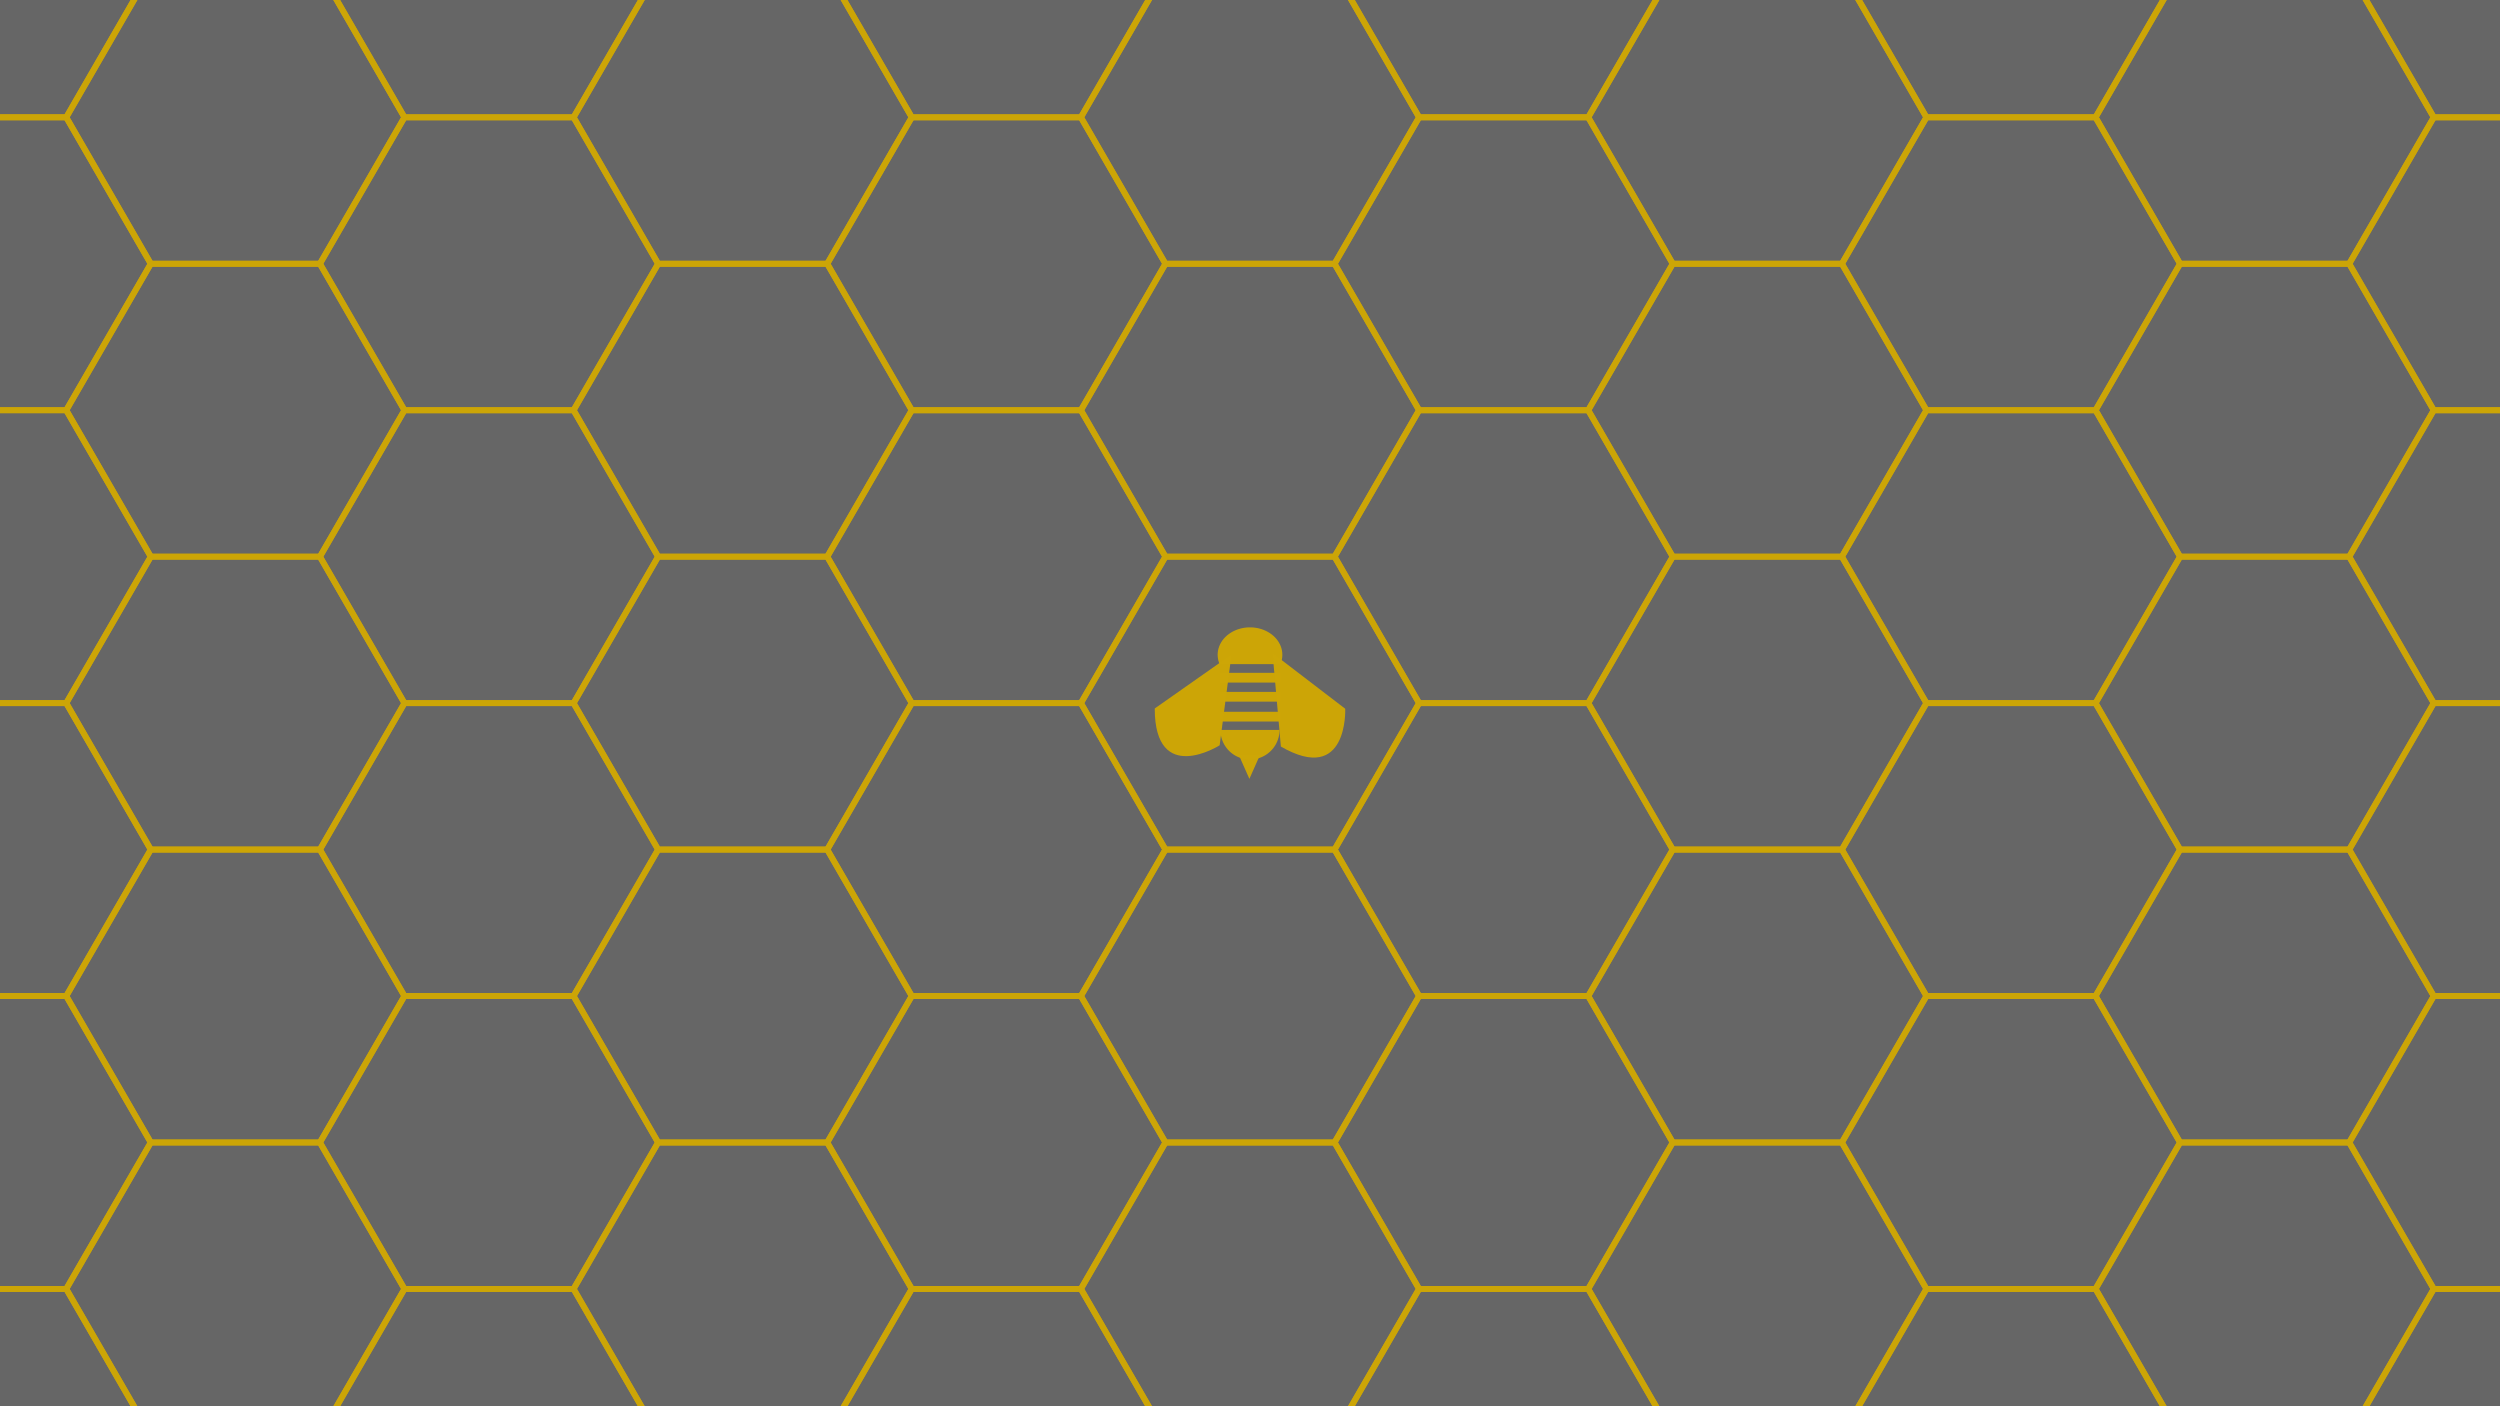 <?xml version="1.0" encoding="UTF-8" standalone="no"?>
<!-- Created with Inkscape (http://www.inkscape.org/) -->

<svg
   xmlns:dc="http://purl.org/dc/elements/1.1/"
   xmlns:cc="http://creativecommons.org/ns#"
   xmlns:rdf="http://www.w3.org/1999/02/22-rdf-syntax-ns#"
   xmlns:svg="http://www.w3.org/2000/svg"
   xmlns="http://www.w3.org/2000/svg"
   xmlns:sodipodi="http://sodipodi.sourceforge.net/DTD/sodipodi-0.dtd"
   xmlns:inkscape="http://www.inkscape.org/namespaces/inkscape"
   width="1600"
   height="900"
   viewBox="0 0 423.333 238.125"
   version="1.1"
   id="svg8"
   inkscape:version="0.92.3 (3ce5693, 2018-03-11)"
   sodipodi:docname="bee.svg"
   inkscape:export-filename="/home/sgk/Documents/smart-hive/media/final/bee_lots_of_honeycomb.png"
   inkscape:export-xdpi="96"
   inkscape:export-ydpi="96">
  <defs
     id="defs2" />
  <sodipodi:namedview
     id="base"
     pagecolor="#ffffff"
     bordercolor="#666666"
     borderopacity="1.0"
     inkscape:pageopacity="0.0"
     inkscape:pageshadow="2"
     inkscape:zoom="0.49497475"
     inkscape:cx="775.09713"
     inkscape:cy="457.15296"
     inkscape:document-units="px"
     inkscape:current-layer="layer1"
     showgrid="false"
     inkscape:window-width="1920"
     inkscape:window-height="1025"
     inkscape:window-x="0"
     inkscape:window-y="27"
     inkscape:window-maximized="1"
     units="px"
     inkscape:pagecheckerboard="false"
     inkscape:showpageshadow="false"
     borderlayer="false" />
  <g
     inkscape:label="Background"
     inkscape:groupmode="layer"
     id="layer1"
     transform="translate(0,-58.875)"
     style="display:inline">
    <rect
       style="opacity:1;fill:#666666;fill-opacity:1;stroke-width:0.268"
       id="rect4727"
       width="423.333"
       height="238.125"
       x="0"
       y="58.875"
       clip-path="none" />
  </g>
  <g
     inkscape:groupmode="layer"
     id="layer5"
     inkscape:label="Lots of Honeycomb"
     style="display:inline">
    <g
       id="g5355"
       clip-path="none">
      <g
         style="display:inline;stroke-width:1;stroke-miterlimit:4;stroke-dasharray:none"
         transform="translate(0.833,9.358)"
         id="g4928-8">
        <path
           d="m 225.151,134.504 14.318,24.799 -14.318,24.799 -28.636,0 -14.318,-24.799 14.318,-24.799 z"
           inkscape:randomized="0"
           inkscape:rounded="0"
           inkscape:flatsided="true"
           sodipodi:arg2="-0.52359878"
           sodipodi:arg1="-1.0471976"
           sodipodi:r2="24.799173"
           sodipodi:r1="28.635618"
           sodipodi:cy="159.30302"
           sodipodi:cx="210.83368"
           sodipodi:sides="6"
           id="path4883-1"
           style="display:inline;opacity:1;fill:none;fill-opacity:1;stroke:#cca506;stroke-width:1;stroke-linejoin:miter;stroke-miterlimit:4;stroke-dasharray:none;stroke-opacity:1"
           sodipodi:type="star"
           inkscape:transform-center-y="-1.2750539e-06"
           inkscape:transform-center-x="2.4267154e-06" />
        <path
           inkscape:transform-center-y="-1.2750539e-06"
           inkscape:transform-center-x="2.4267154e-06"
           d="m 182.198,109.705 14.318,24.799 -14.318,24.799 -28.636,0 -14.318,-24.799 14.318,-24.799 z"
           inkscape:randomized="0"
           inkscape:rounded="0"
           inkscape:flatsided="true"
           sodipodi:arg2="-0.52359878"
           sodipodi:arg1="-1.0471976"
           sodipodi:r2="24.799173"
           sodipodi:r1="28.635618"
           sodipodi:cy="134.50385"
           sodipodi:cx="167.88026"
           sodipodi:sides="6"
           id="path4891-3"
           style="display:inline;opacity:1;fill:none;fill-opacity:1;stroke:#cca506;stroke-width:1;stroke-linejoin:miter;stroke-miterlimit:4;stroke-dasharray:none;stroke-opacity:1"
           sodipodi:type="star" />
        <path
           sodipodi:type="star"
           style="display:inline;opacity:1;fill:none;fill-opacity:1;stroke:#cca506;stroke-width:1;stroke-linejoin:miter;stroke-miterlimit:4;stroke-dasharray:none;stroke-opacity:1"
           id="path4893-8"
           sodipodi:sides="6"
           sodipodi:cx="167.88026"
           sodipodi:cy="84.905502"
           sodipodi:r1="28.635618"
           sodipodi:r2="24.799173"
           sodipodi:arg1="-1.0471976"
           sodipodi:arg2="-0.52359878"
           inkscape:flatsided="true"
           inkscape:rounded="0"
           inkscape:randomized="0"
           d="m 182.198,60.106 14.318,24.799 -14.318,24.799 -28.636,1e-5 -14.318,-24.799 14.318,-24.799 z"
           inkscape:transform-center-y="-1.2750539e-06"
           inkscape:transform-center-x="2.4267154e-06" />
        <path
           inkscape:transform-center-x="2.4267154e-06"
           inkscape:transform-center-y="-1.2750539e-06"
           d="m 225.151,35.307 14.318,24.799 -14.318,24.799 -28.636,10e-7 -14.318,-24.799 14.318,-24.799 z"
           inkscape:randomized="0"
           inkscape:rounded="0"
           inkscape:flatsided="true"
           sodipodi:arg2="-0.52359878"
           sodipodi:arg1="-1.0471976"
           sodipodi:r2="24.799173"
           sodipodi:r1="28.635618"
           sodipodi:cy="60.106331"
           sodipodi:cx="210.83368"
           sodipodi:sides="6"
           id="path4895-9"
           style="display:inline;opacity:1;fill:none;fill-opacity:1;stroke:#cca506;stroke-width:1;stroke-linejoin:miter;stroke-miterlimit:4;stroke-dasharray:none;stroke-opacity:1"
           sodipodi:type="star" />
        <path
           sodipodi:type="star"
           style="display:inline;opacity:1;fill:none;fill-opacity:1;stroke:#cca506;stroke-width:1;stroke-linejoin:miter;stroke-miterlimit:4;stroke-dasharray:none;stroke-opacity:1"
           id="path4897-2"
           sodipodi:sides="6"
           sodipodi:cx="253.78711"
           sodipodi:cy="84.905502"
           sodipodi:r1="28.635618"
           sodipodi:r2="24.799173"
           sodipodi:arg1="-1.0471976"
           sodipodi:arg2="-0.52359878"
           inkscape:flatsided="true"
           inkscape:rounded="0"
           inkscape:randomized="0"
           d="m 268.105,60.106 14.318,24.799 -14.318,24.799 -28.636,1e-5 L 225.151,84.906 239.469,60.106 Z"
           inkscape:transform-center-y="-1.2750539e-06"
           inkscape:transform-center-x="2.4267154e-06" />
        <path
           sodipodi:type="star"
           style="display:inline;opacity:1;fill:none;fill-opacity:1;stroke:#cca506;stroke-width:1;stroke-linejoin:miter;stroke-miterlimit:4;stroke-dasharray:none;stroke-opacity:1"
           id="path4913-4"
           sodipodi:sides="6"
           sodipodi:cx="210.83368"
           sodipodi:cy="109.70467"
           sodipodi:r1="28.635618"
           sodipodi:r2="24.799173"
           sodipodi:arg1="-1.0471976"
           sodipodi:arg2="-0.52359878"
           inkscape:flatsided="true"
           inkscape:rounded="0"
           inkscape:randomized="0"
           d="m 225.151,84.906 14.318,24.799 -14.318,24.799 -28.636,0 -14.318,-24.799 14.318,-24.799 z"
           inkscape:transform-center-x="2.4267154e-06"
           inkscape:transform-center-y="-1.2750539e-06" />
        <path
           sodipodi:type="star"
           style="display:inline;opacity:1;fill:none;fill-opacity:1;stroke:#cca506;stroke-width:1;stroke-linejoin:miter;stroke-miterlimit:4;stroke-dasharray:none;stroke-opacity:1"
           id="path4917-5"
           sodipodi:sides="6"
           sodipodi:cx="253.78711"
           sodipodi:cy="134.50385"
           sodipodi:r1="28.635618"
           sodipodi:r2="24.799173"
           sodipodi:arg1="-1.0471976"
           sodipodi:arg2="-0.52359878"
           inkscape:flatsided="true"
           inkscape:rounded="0"
           inkscape:randomized="0"
           d="m 268.105,109.705 14.318,24.799 -14.318,24.799 -28.636,0 -14.318,-24.799 14.318,-24.799 z"
           inkscape:transform-center-x="2.4267154e-06"
           inkscape:transform-center-y="-1.2750539e-06" />
      </g>
      <g
         style="display:inline;stroke-width:1;stroke-miterlimit:4;stroke-dasharray:none"
         transform="translate(129.693,34.157)"
         id="g4928-8-1">
        <path
           d="m 225.151,134.504 14.318,24.799 -14.318,24.799 -28.636,0 -14.318,-24.799 14.318,-24.799 z"
           inkscape:randomized="0"
           inkscape:rounded="0"
           inkscape:flatsided="true"
           sodipodi:arg2="-0.52359878"
           sodipodi:arg1="-1.0471976"
           sodipodi:r2="24.799173"
           sodipodi:r1="28.635618"
           sodipodi:cy="159.30302"
           sodipodi:cx="210.83368"
           sodipodi:sides="6"
           id="path4883-1-0"
           style="display:inline;opacity:1;fill:none;fill-opacity:1;stroke:#cca506;stroke-width:1;stroke-linejoin:miter;stroke-miterlimit:4;stroke-dasharray:none;stroke-opacity:1"
           sodipodi:type="star"
           inkscape:transform-center-y="-1.2750539e-06"
           inkscape:transform-center-x="2.4267154e-06" />
        <path
           inkscape:transform-center-y="-1.2750539e-06"
           inkscape:transform-center-x="2.4267154e-06"
           d="m 182.198,109.705 14.318,24.799 -14.318,24.799 -28.636,0 -14.318,-24.799 14.318,-24.799 z"
           inkscape:randomized="0"
           inkscape:rounded="0"
           inkscape:flatsided="true"
           sodipodi:arg2="-0.52359878"
           sodipodi:arg1="-1.0471976"
           sodipodi:r2="24.799173"
           sodipodi:r1="28.635618"
           sodipodi:cy="134.50385"
           sodipodi:cx="167.88026"
           sodipodi:sides="6"
           id="path4891-3-0"
           style="display:inline;opacity:1;fill:none;fill-opacity:1;stroke:#cca506;stroke-width:1;stroke-linejoin:miter;stroke-miterlimit:4;stroke-dasharray:none;stroke-opacity:1"
           sodipodi:type="star" />
        <path
           sodipodi:type="star"
           style="display:inline;opacity:1;fill:none;fill-opacity:1;stroke:#cca506;stroke-width:1;stroke-linejoin:miter;stroke-miterlimit:4;stroke-dasharray:none;stroke-opacity:1"
           id="path4893-8-1"
           sodipodi:sides="6"
           sodipodi:cx="167.88026"
           sodipodi:cy="84.905502"
           sodipodi:r1="28.635618"
           sodipodi:r2="24.799173"
           sodipodi:arg1="-1.0471976"
           sodipodi:arg2="-0.52359878"
           inkscape:flatsided="true"
           inkscape:rounded="0"
           inkscape:randomized="0"
           d="m 182.198,60.106 14.318,24.799 -14.318,24.799 -28.636,1e-5 -14.318,-24.799 14.318,-24.799 z"
           inkscape:transform-center-y="-1.2750539e-06"
           inkscape:transform-center-x="2.4267154e-06" />
        <path
           inkscape:transform-center-x="2.4267154e-06"
           inkscape:transform-center-y="-1.2750539e-06"
           d="m 225.151,35.307 14.318,24.799 -14.318,24.799 -28.636,10e-7 -14.318,-24.799 14.318,-24.799 z"
           inkscape:randomized="0"
           inkscape:rounded="0"
           inkscape:flatsided="true"
           sodipodi:arg2="-0.52359878"
           sodipodi:arg1="-1.0471976"
           sodipodi:r2="24.799173"
           sodipodi:r1="28.635618"
           sodipodi:cy="60.106331"
           sodipodi:cx="210.83368"
           sodipodi:sides="6"
           id="path4895-9-3"
           style="display:inline;opacity:1;fill:none;fill-opacity:1;stroke:#cca506;stroke-width:1;stroke-linejoin:miter;stroke-miterlimit:4;stroke-dasharray:none;stroke-opacity:1"
           sodipodi:type="star" />
        <path
           sodipodi:type="star"
           style="display:inline;opacity:1;fill:none;fill-opacity:1;stroke:#cca506;stroke-width:1;stroke-linejoin:miter;stroke-miterlimit:4;stroke-dasharray:none;stroke-opacity:1"
           id="path4897-2-3"
           sodipodi:sides="6"
           sodipodi:cx="253.78711"
           sodipodi:cy="84.905502"
           sodipodi:r1="28.635618"
           sodipodi:r2="24.799173"
           sodipodi:arg1="-1.0471976"
           sodipodi:arg2="-0.52359878"
           inkscape:flatsided="true"
           inkscape:rounded="0"
           inkscape:randomized="0"
           d="m 268.105,60.106 14.318,24.799 -14.318,24.799 -28.636,1e-5 L 225.151,84.906 239.469,60.106 Z"
           inkscape:transform-center-y="-1.2750539e-06"
           inkscape:transform-center-x="2.4267154e-06" />
        <path
           sodipodi:type="star"
           style="display:inline;opacity:1;fill:none;fill-opacity:1;stroke:#cca506;stroke-width:1;stroke-linejoin:miter;stroke-miterlimit:4;stroke-dasharray:none;stroke-opacity:1"
           id="path4913-4-0"
           sodipodi:sides="6"
           sodipodi:cx="210.83368"
           sodipodi:cy="109.70467"
           sodipodi:r1="28.635618"
           sodipodi:r2="24.799173"
           sodipodi:arg1="-1.0471976"
           sodipodi:arg2="-0.52359878"
           inkscape:flatsided="true"
           inkscape:rounded="0"
           inkscape:randomized="0"
           d="m 225.151,84.906 14.318,24.799 -14.318,24.799 -28.636,0 -14.318,-24.799 14.318,-24.799 z"
           inkscape:transform-center-x="2.4267154e-06"
           inkscape:transform-center-y="-1.2750539e-06" />
        <path
           sodipodi:type="star"
           style="display:inline;opacity:1;fill:none;fill-opacity:1;stroke:#cca506;stroke-width:1;stroke-linejoin:miter;stroke-miterlimit:4;stroke-dasharray:none;stroke-opacity:1"
           id="path4917-5-0"
           sodipodi:sides="6"
           sodipodi:cx="253.78711"
           sodipodi:cy="134.50385"
           sodipodi:r1="28.635618"
           sodipodi:r2="24.799173"
           sodipodi:arg1="-1.0471976"
           sodipodi:arg2="-0.52359878"
           inkscape:flatsided="true"
           inkscape:rounded="0"
           inkscape:randomized="0"
           d="m 268.105,109.705 14.318,24.799 -14.318,24.799 -28.636,0 -14.318,-24.799 14.318,-24.799 z"
           inkscape:transform-center-x="2.4267154e-06"
           inkscape:transform-center-y="-1.2750539e-06" />
      </g>
      <g
         style="display:inline;stroke-width:1;stroke-miterlimit:4;stroke-dasharray:none"
         transform="translate(86.74,-89.839)"
         id="g4928-8-1-0">
        <path
           d="m 225.151,134.504 14.318,24.799 -14.318,24.799 -28.636,0 -14.318,-24.799 14.318,-24.799 z"
           inkscape:randomized="0"
           inkscape:rounded="0"
           inkscape:flatsided="true"
           sodipodi:arg2="-0.52359878"
           sodipodi:arg1="-1.0471976"
           sodipodi:r2="24.799173"
           sodipodi:r1="28.635618"
           sodipodi:cy="159.30302"
           sodipodi:cx="210.83368"
           sodipodi:sides="6"
           id="path4883-1-0-2"
           style="display:inline;opacity:1;fill:none;fill-opacity:1;stroke:#cca506;stroke-width:1;stroke-linejoin:miter;stroke-miterlimit:4;stroke-dasharray:none;stroke-opacity:1"
           sodipodi:type="star"
           inkscape:transform-center-y="-1.2750539e-06"
           inkscape:transform-center-x="2.4267154e-06" />
        <path
           inkscape:transform-center-y="-1.2750539e-06"
           inkscape:transform-center-x="2.4267154e-06"
           d="m 182.198,109.705 14.318,24.799 -14.318,24.799 -28.636,0 -14.318,-24.799 14.318,-24.799 z"
           inkscape:randomized="0"
           inkscape:rounded="0"
           inkscape:flatsided="true"
           sodipodi:arg2="-0.52359878"
           sodipodi:arg1="-1.0471976"
           sodipodi:r2="24.799173"
           sodipodi:r1="28.635618"
           sodipodi:cy="134.50385"
           sodipodi:cx="167.88026"
           sodipodi:sides="6"
           id="path4891-3-0-2"
           style="display:inline;opacity:1;fill:none;fill-opacity:1;stroke:#cca506;stroke-width:1;stroke-linejoin:miter;stroke-miterlimit:4;stroke-dasharray:none;stroke-opacity:1"
           sodipodi:type="star" />
        <path
           sodipodi:type="star"
           style="display:inline;opacity:1;fill:none;fill-opacity:1;stroke:#cca506;stroke-width:1;stroke-linejoin:miter;stroke-miterlimit:4;stroke-dasharray:none;stroke-opacity:1"
           id="path4893-8-1-2"
           sodipodi:sides="6"
           sodipodi:cx="167.88026"
           sodipodi:cy="84.905502"
           sodipodi:r1="28.635618"
           sodipodi:r2="24.799173"
           sodipodi:arg1="-1.0471976"
           sodipodi:arg2="-0.52359878"
           inkscape:flatsided="true"
           inkscape:rounded="0"
           inkscape:randomized="0"
           d="m 182.198,60.106 14.318,24.799 -14.318,24.799 -28.636,1e-5 -14.318,-24.799 14.318,-24.799 z"
           inkscape:transform-center-y="-1.2750539e-06"
           inkscape:transform-center-x="2.4267154e-06" />
        <path
           inkscape:transform-center-x="2.4267154e-06"
           inkscape:transform-center-y="-1.2750539e-06"
           d="m 225.151,35.307 14.318,24.799 -14.318,24.799 -28.636,10e-7 -14.318,-24.799 14.318,-24.799 z"
           inkscape:randomized="0"
           inkscape:rounded="0"
           inkscape:flatsided="true"
           sodipodi:arg2="-0.52359878"
           sodipodi:arg1="-1.0471976"
           sodipodi:r2="24.799173"
           sodipodi:r1="28.635618"
           sodipodi:cy="60.106331"
           sodipodi:cx="210.83368"
           sodipodi:sides="6"
           id="path4895-9-3-4"
           style="display:inline;opacity:1;fill:none;fill-opacity:1;stroke:#cca506;stroke-width:1;stroke-linejoin:miter;stroke-miterlimit:4;stroke-dasharray:none;stroke-opacity:1"
           sodipodi:type="star" />
        <path
           sodipodi:type="star"
           style="display:inline;opacity:1;fill:none;fill-opacity:1;stroke:#cca506;stroke-width:1;stroke-linejoin:miter;stroke-miterlimit:4;stroke-dasharray:none;stroke-opacity:1"
           id="path4897-2-3-7"
           sodipodi:sides="6"
           sodipodi:cx="253.78711"
           sodipodi:cy="84.905502"
           sodipodi:r1="28.635618"
           sodipodi:r2="24.799173"
           sodipodi:arg1="-1.0471976"
           sodipodi:arg2="-0.52359878"
           inkscape:flatsided="true"
           inkscape:rounded="0"
           inkscape:randomized="0"
           d="m 268.105,60.106 14.318,24.799 -14.318,24.799 -28.636,1e-5 L 225.151,84.906 239.469,60.106 Z"
           inkscape:transform-center-y="-1.2750539e-06"
           inkscape:transform-center-x="2.4267154e-06" />
        <path
           sodipodi:type="star"
           style="display:inline;opacity:1;fill:none;fill-opacity:1;stroke:#cca506;stroke-width:1;stroke-linejoin:miter;stroke-miterlimit:4;stroke-dasharray:none;stroke-opacity:1"
           id="path4913-4-0-9"
           sodipodi:sides="6"
           sodipodi:cx="210.83368"
           sodipodi:cy="109.70467"
           sodipodi:r1="28.635618"
           sodipodi:r2="24.799173"
           sodipodi:arg1="-1.0471976"
           sodipodi:arg2="-0.52359878"
           inkscape:flatsided="true"
           inkscape:rounded="0"
           inkscape:randomized="0"
           d="m 225.151,84.906 14.318,24.799 -14.318,24.799 -28.636,0 -14.318,-24.799 14.318,-24.799 z"
           inkscape:transform-center-x="2.4267154e-06"
           inkscape:transform-center-y="-1.2750539e-06" />
        <path
           sodipodi:type="star"
           style="display:inline;opacity:1;fill:none;fill-opacity:1;stroke:#cca506;stroke-width:1;stroke-linejoin:miter;stroke-miterlimit:4;stroke-dasharray:none;stroke-opacity:1"
           id="path4917-5-0-8"
           sodipodi:sides="6"
           sodipodi:cx="253.78711"
           sodipodi:cy="134.50385"
           sodipodi:r1="28.635618"
           sodipodi:r2="24.799173"
           sodipodi:arg1="-1.0471976"
           sodipodi:arg2="-0.52359878"
           inkscape:flatsided="true"
           inkscape:rounded="0"
           inkscape:randomized="0"
           d="m 268.105,109.705 14.318,24.799 -14.318,24.799 -28.636,0 -14.318,-24.799 14.318,-24.799 z"
           inkscape:transform-center-x="2.4267154e-06"
           inkscape:transform-center-y="-1.2750539e-06" />
      </g>
      <g
         style="display:inline;stroke-width:1;stroke-miterlimit:4;stroke-dasharray:none"
         transform="translate(215.6,-65.04)"
         id="g4928-8-1-5">
        <path
           d="m 225.151,134.504 14.318,24.799 -14.318,24.799 -28.636,0 -14.318,-24.799 14.318,-24.799 z"
           inkscape:randomized="0"
           inkscape:rounded="0"
           inkscape:flatsided="true"
           sodipodi:arg2="-0.52359878"
           sodipodi:arg1="-1.0471976"
           sodipodi:r2="24.799173"
           sodipodi:r1="28.635618"
           sodipodi:cy="159.30302"
           sodipodi:cx="210.83368"
           sodipodi:sides="6"
           id="path4883-1-0-4"
           style="display:inline;opacity:1;fill:none;fill-opacity:1;stroke:#cca506;stroke-width:1;stroke-linejoin:miter;stroke-miterlimit:4;stroke-dasharray:none;stroke-opacity:1"
           sodipodi:type="star"
           inkscape:transform-center-y="-1.2750539e-06"
           inkscape:transform-center-x="2.4267154e-06" />
        <path
           inkscape:transform-center-y="-1.2750539e-06"
           inkscape:transform-center-x="2.4267154e-06"
           d="m 182.198,109.705 14.318,24.799 -14.318,24.799 -28.636,0 -14.318,-24.799 14.318,-24.799 z"
           inkscape:randomized="0"
           inkscape:rounded="0"
           inkscape:flatsided="true"
           sodipodi:arg2="-0.52359878"
           sodipodi:arg1="-1.0471976"
           sodipodi:r2="24.799173"
           sodipodi:r1="28.635618"
           sodipodi:cy="134.50385"
           sodipodi:cx="167.88026"
           sodipodi:sides="6"
           id="path4891-3-0-7"
           style="display:inline;opacity:1;fill:none;fill-opacity:1;stroke:#cca506;stroke-width:1;stroke-linejoin:miter;stroke-miterlimit:4;stroke-dasharray:none;stroke-opacity:1"
           sodipodi:type="star" />
        <path
           sodipodi:type="star"
           style="display:inline;opacity:1;fill:none;fill-opacity:1;stroke:#cca506;stroke-width:1;stroke-linejoin:miter;stroke-miterlimit:4;stroke-dasharray:none;stroke-opacity:1"
           id="path4893-8-1-8"
           sodipodi:sides="6"
           sodipodi:cx="167.88026"
           sodipodi:cy="84.905502"
           sodipodi:r1="28.635618"
           sodipodi:r2="24.799173"
           sodipodi:arg1="-1.0471976"
           sodipodi:arg2="-0.52359878"
           inkscape:flatsided="true"
           inkscape:rounded="0"
           inkscape:randomized="0"
           d="m 182.198,60.106 14.318,24.799 -14.318,24.799 -28.636,1e-5 -14.318,-24.799 14.318,-24.799 z"
           inkscape:transform-center-y="-1.2750539e-06"
           inkscape:transform-center-x="2.4267154e-06" />
        <path
           inkscape:transform-center-x="2.4267154e-06"
           inkscape:transform-center-y="-1.2750539e-06"
           d="m 225.151,35.307 14.318,24.799 -14.318,24.799 -28.636,10e-7 -14.318,-24.799 14.318,-24.799 z"
           inkscape:randomized="0"
           inkscape:rounded="0"
           inkscape:flatsided="true"
           sodipodi:arg2="-0.52359878"
           sodipodi:arg1="-1.0471976"
           sodipodi:r2="24.799173"
           sodipodi:r1="28.635618"
           sodipodi:cy="60.106331"
           sodipodi:cx="210.83368"
           sodipodi:sides="6"
           id="path4895-9-3-6"
           style="display:inline;opacity:1;fill:none;fill-opacity:1;stroke:#cca506;stroke-width:1;stroke-linejoin:miter;stroke-miterlimit:4;stroke-dasharray:none;stroke-opacity:1"
           sodipodi:type="star" />
        <path
           sodipodi:type="star"
           style="display:inline;opacity:1;fill:none;fill-opacity:1;stroke:#cca506;stroke-width:1;stroke-linejoin:miter;stroke-miterlimit:4;stroke-dasharray:none;stroke-opacity:1"
           id="path4897-2-3-0"
           sodipodi:sides="6"
           sodipodi:cx="253.78711"
           sodipodi:cy="84.905502"
           sodipodi:r1="28.635618"
           sodipodi:r2="24.799173"
           sodipodi:arg1="-1.0471976"
           sodipodi:arg2="-0.52359878"
           inkscape:flatsided="true"
           inkscape:rounded="0"
           inkscape:randomized="0"
           d="m 268.105,60.106 14.318,24.799 -14.318,24.799 -28.636,1e-5 L 225.151,84.906 239.469,60.106 Z"
           inkscape:transform-center-y="-1.2750539e-06"
           inkscape:transform-center-x="2.4267154e-06" />
        <path
           sodipodi:type="star"
           style="display:inline;opacity:1;fill:none;fill-opacity:1;stroke:#cca506;stroke-width:1;stroke-linejoin:miter;stroke-miterlimit:4;stroke-dasharray:none;stroke-opacity:1"
           id="path4913-4-0-0"
           sodipodi:sides="6"
           sodipodi:cx="210.83368"
           sodipodi:cy="109.70467"
           sodipodi:r1="28.635618"
           sodipodi:r2="24.799173"
           sodipodi:arg1="-1.0471976"
           sodipodi:arg2="-0.52359878"
           inkscape:flatsided="true"
           inkscape:rounded="0"
           inkscape:randomized="0"
           d="m 225.151,84.906 14.318,24.799 -14.318,24.799 -28.636,0 -14.318,-24.799 14.318,-24.799 z"
           inkscape:transform-center-x="2.4267154e-06"
           inkscape:transform-center-y="-1.2750539e-06" />
        <path
           sodipodi:type="star"
           style="display:inline;opacity:1;fill:none;fill-opacity:1;stroke:#cca506;stroke-width:1;stroke-linejoin:miter;stroke-miterlimit:4;stroke-dasharray:none;stroke-opacity:1"
           id="path4917-5-0-6"
           sodipodi:sides="6"
           sodipodi:cx="253.78711"
           sodipodi:cy="134.50385"
           sodipodi:r1="28.635618"
           sodipodi:r2="24.799173"
           sodipodi:arg1="-1.0471976"
           sodipodi:arg2="-0.52359878"
           inkscape:flatsided="true"
           inkscape:rounded="0"
           inkscape:randomized="0"
           d="m 268.105,109.705 14.318,24.799 -14.318,24.799 -28.636,0 -14.318,-24.799 14.318,-24.799 z"
           inkscape:transform-center-x="2.4267154e-06"
           inkscape:transform-center-y="-1.2750539e-06" />
      </g>
      <g
         style="display:inline;stroke-width:1;stroke-miterlimit:4;stroke-dasharray:none"
         transform="translate(43.786,133.354)"
         id="g4928-8-1-4">
        <path
           d="m 225.151,134.504 14.318,24.799 -14.318,24.799 -28.636,0 -14.318,-24.799 14.318,-24.799 z"
           inkscape:randomized="0"
           inkscape:rounded="0"
           inkscape:flatsided="true"
           sodipodi:arg2="-0.52359878"
           sodipodi:arg1="-1.0471976"
           sodipodi:r2="24.799173"
           sodipodi:r1="28.635618"
           sodipodi:cy="159.30302"
           sodipodi:cx="210.83368"
           sodipodi:sides="6"
           id="path4883-1-0-3"
           style="display:inline;opacity:1;fill:none;fill-opacity:1;stroke:#cca506;stroke-width:1;stroke-linejoin:miter;stroke-miterlimit:4;stroke-dasharray:none;stroke-opacity:1"
           sodipodi:type="star"
           inkscape:transform-center-y="-1.2750539e-06"
           inkscape:transform-center-x="2.4267154e-06" />
        <path
           inkscape:transform-center-y="-1.2750539e-06"
           inkscape:transform-center-x="2.4267154e-06"
           d="m 182.198,109.705 14.318,24.799 -14.318,24.799 -28.636,0 -14.318,-24.799 14.318,-24.799 z"
           inkscape:randomized="0"
           inkscape:rounded="0"
           inkscape:flatsided="true"
           sodipodi:arg2="-0.52359878"
           sodipodi:arg1="-1.0471976"
           sodipodi:r2="24.799173"
           sodipodi:r1="28.635618"
           sodipodi:cy="134.50385"
           sodipodi:cx="167.88026"
           sodipodi:sides="6"
           id="path4891-3-0-75"
           style="display:inline;opacity:1;fill:none;fill-opacity:1;stroke:#cca506;stroke-width:1;stroke-linejoin:miter;stroke-miterlimit:4;stroke-dasharray:none;stroke-opacity:1"
           sodipodi:type="star" />
        <path
           sodipodi:type="star"
           style="display:inline;opacity:1;fill:none;fill-opacity:1;stroke:#cca506;stroke-width:1;stroke-linejoin:miter;stroke-miterlimit:4;stroke-dasharray:none;stroke-opacity:1"
           id="path4893-8-1-81"
           sodipodi:sides="6"
           sodipodi:cx="167.88026"
           sodipodi:cy="84.905502"
           sodipodi:r1="28.635618"
           sodipodi:r2="24.799173"
           sodipodi:arg1="-1.0471976"
           sodipodi:arg2="-0.52359878"
           inkscape:flatsided="true"
           inkscape:rounded="0"
           inkscape:randomized="0"
           d="m 182.198,60.106 14.318,24.799 -14.318,24.799 -28.636,1e-5 -14.318,-24.799 14.318,-24.799 z"
           inkscape:transform-center-y="-1.2750539e-06"
           inkscape:transform-center-x="2.4267154e-06" />
        <path
           inkscape:transform-center-x="2.4267154e-06"
           inkscape:transform-center-y="-1.2750539e-06"
           d="m 225.151,35.307 14.318,24.799 -14.318,24.799 -28.636,10e-7 -14.318,-24.799 14.318,-24.799 z"
           inkscape:randomized="0"
           inkscape:rounded="0"
           inkscape:flatsided="true"
           sodipodi:arg2="-0.52359878"
           sodipodi:arg1="-1.0471976"
           sodipodi:r2="24.799173"
           sodipodi:r1="28.635618"
           sodipodi:cy="60.106331"
           sodipodi:cx="210.83368"
           sodipodi:sides="6"
           id="path4895-9-3-0"
           style="display:inline;opacity:1;fill:none;fill-opacity:1;stroke:#cca506;stroke-width:1;stroke-linejoin:miter;stroke-miterlimit:4;stroke-dasharray:none;stroke-opacity:1"
           sodipodi:type="star" />
        <path
           sodipodi:type="star"
           style="display:inline;opacity:1;fill:none;fill-opacity:1;stroke:#cca506;stroke-width:1;stroke-linejoin:miter;stroke-miterlimit:4;stroke-dasharray:none;stroke-opacity:1"
           id="path4897-2-3-9"
           sodipodi:sides="6"
           sodipodi:cx="253.78711"
           sodipodi:cy="84.905502"
           sodipodi:r1="28.635618"
           sodipodi:r2="24.799173"
           sodipodi:arg1="-1.0471976"
           sodipodi:arg2="-0.52359878"
           inkscape:flatsided="true"
           inkscape:rounded="0"
           inkscape:randomized="0"
           d="m 268.105,60.106 14.318,24.799 -14.318,24.799 -28.636,1e-5 L 225.151,84.906 239.469,60.106 Z"
           inkscape:transform-center-y="-1.2750539e-06"
           inkscape:transform-center-x="2.4267154e-06" />
        <path
           sodipodi:type="star"
           style="display:inline;opacity:1;fill:none;fill-opacity:1;stroke:#cca506;stroke-width:1;stroke-linejoin:miter;stroke-miterlimit:4;stroke-dasharray:none;stroke-opacity:1"
           id="path4913-4-0-3"
           sodipodi:sides="6"
           sodipodi:cx="210.83368"
           sodipodi:cy="109.70467"
           sodipodi:r1="28.635618"
           sodipodi:r2="24.799173"
           sodipodi:arg1="-1.0471976"
           sodipodi:arg2="-0.52359878"
           inkscape:flatsided="true"
           inkscape:rounded="0"
           inkscape:randomized="0"
           d="m 225.151,84.906 14.318,24.799 -14.318,24.799 -28.636,0 -14.318,-24.799 14.318,-24.799 z"
           inkscape:transform-center-x="2.4267154e-06"
           inkscape:transform-center-y="-1.2750539e-06" />
        <path
           sodipodi:type="star"
           style="display:inline;opacity:1;fill:none;fill-opacity:1;stroke:#cca506;stroke-width:1;stroke-linejoin:miter;stroke-miterlimit:4;stroke-dasharray:none;stroke-opacity:1"
           id="path4917-5-0-0"
           sodipodi:sides="6"
           sodipodi:cx="253.78711"
           sodipodi:cy="134.50385"
           sodipodi:r1="28.635618"
           sodipodi:r2="24.799173"
           sodipodi:arg1="-1.0471976"
           sodipodi:arg2="-0.52359878"
           inkscape:flatsided="true"
           inkscape:rounded="0"
           inkscape:randomized="0"
           d="m 268.105,109.705 14.318,24.799 -14.318,24.799 -28.636,0 -14.318,-24.799 14.318,-24.799 z"
           inkscape:transform-center-x="2.4267154e-06"
           inkscape:transform-center-y="-1.2750539e-06" />
      </g>
      <g
         style="display:inline;stroke-width:1;stroke-miterlimit:4;stroke-dasharray:none"
         transform="translate(-85.074,108.555)"
         id="g4928-8-1-2">
        <path
           d="m 225.151,134.504 14.318,24.799 -14.318,24.799 -28.636,0 -14.318,-24.799 14.318,-24.799 z"
           inkscape:randomized="0"
           inkscape:rounded="0"
           inkscape:flatsided="true"
           sodipodi:arg2="-0.52359878"
           sodipodi:arg1="-1.0471976"
           sodipodi:r2="24.799173"
           sodipodi:r1="28.635618"
           sodipodi:cy="159.30302"
           sodipodi:cx="210.83368"
           sodipodi:sides="6"
           id="path4883-1-0-6"
           style="display:inline;opacity:1;fill:none;fill-opacity:1;stroke:#cca506;stroke-width:1;stroke-linejoin:miter;stroke-miterlimit:4;stroke-dasharray:none;stroke-opacity:1"
           sodipodi:type="star"
           inkscape:transform-center-y="-1.2750539e-06"
           inkscape:transform-center-x="2.4267154e-06" />
        <path
           inkscape:transform-center-y="-1.2750539e-06"
           inkscape:transform-center-x="2.4267154e-06"
           d="m 182.198,109.705 14.318,24.799 -14.318,24.799 -28.636,0 -14.318,-24.799 14.318,-24.799 z"
           inkscape:randomized="0"
           inkscape:rounded="0"
           inkscape:flatsided="true"
           sodipodi:arg2="-0.52359878"
           sodipodi:arg1="-1.0471976"
           sodipodi:r2="24.799173"
           sodipodi:r1="28.635618"
           sodipodi:cy="134.50385"
           sodipodi:cx="167.88026"
           sodipodi:sides="6"
           id="path4891-3-0-4"
           style="display:inline;opacity:1;fill:none;fill-opacity:1;stroke:#cca506;stroke-width:1;stroke-linejoin:miter;stroke-miterlimit:4;stroke-dasharray:none;stroke-opacity:1"
           sodipodi:type="star" />
        <path
           sodipodi:type="star"
           style="display:inline;opacity:1;fill:none;fill-opacity:1;stroke:#cca506;stroke-width:1;stroke-linejoin:miter;stroke-miterlimit:4;stroke-dasharray:none;stroke-opacity:1"
           id="path4893-8-1-3"
           sodipodi:sides="6"
           sodipodi:cx="167.88026"
           sodipodi:cy="84.905502"
           sodipodi:r1="28.635618"
           sodipodi:r2="24.799173"
           sodipodi:arg1="-1.0471976"
           sodipodi:arg2="-0.52359878"
           inkscape:flatsided="true"
           inkscape:rounded="0"
           inkscape:randomized="0"
           d="m 182.198,60.106 14.318,24.799 -14.318,24.799 -28.636,1e-5 -14.318,-24.799 14.318,-24.799 z"
           inkscape:transform-center-y="-1.2750539e-06"
           inkscape:transform-center-x="2.4267154e-06" />
        <path
           inkscape:transform-center-x="2.4267154e-06"
           inkscape:transform-center-y="-1.2750539e-06"
           d="m 225.151,35.307 14.318,24.799 -14.318,24.799 -28.636,10e-7 -14.318,-24.799 14.318,-24.799 z"
           inkscape:randomized="0"
           inkscape:rounded="0"
           inkscape:flatsided="true"
           sodipodi:arg2="-0.52359878"
           sodipodi:arg1="-1.0471976"
           sodipodi:r2="24.799173"
           sodipodi:r1="28.635618"
           sodipodi:cy="60.106331"
           sodipodi:cx="210.83368"
           sodipodi:sides="6"
           id="path4895-9-3-8"
           style="display:inline;opacity:1;fill:none;fill-opacity:1;stroke:#cca506;stroke-width:1;stroke-linejoin:miter;stroke-miterlimit:4;stroke-dasharray:none;stroke-opacity:1"
           sodipodi:type="star" />
        <path
           sodipodi:type="star"
           style="display:inline;opacity:1;fill:none;fill-opacity:1;stroke:#cca506;stroke-width:1;stroke-linejoin:miter;stroke-miterlimit:4;stroke-dasharray:none;stroke-opacity:1"
           id="path4897-2-3-6"
           sodipodi:sides="6"
           sodipodi:cx="253.78711"
           sodipodi:cy="84.905502"
           sodipodi:r1="28.635618"
           sodipodi:r2="24.799173"
           sodipodi:arg1="-1.0471976"
           sodipodi:arg2="-0.52359878"
           inkscape:flatsided="true"
           inkscape:rounded="0"
           inkscape:randomized="0"
           d="m 268.105,60.106 14.318,24.799 -14.318,24.799 -28.636,1e-5 L 225.151,84.906 239.469,60.106 Z"
           inkscape:transform-center-y="-1.2750539e-06"
           inkscape:transform-center-x="2.4267154e-06" />
        <path
           sodipodi:type="star"
           style="display:inline;opacity:1;fill:none;fill-opacity:1;stroke:#cca506;stroke-width:1;stroke-linejoin:miter;stroke-miterlimit:4;stroke-dasharray:none;stroke-opacity:1"
           id="path4913-4-0-7"
           sodipodi:sides="6"
           sodipodi:cx="210.83368"
           sodipodi:cy="109.70467"
           sodipodi:r1="28.635618"
           sodipodi:r2="24.799173"
           sodipodi:arg1="-1.0471976"
           sodipodi:arg2="-0.52359878"
           inkscape:flatsided="true"
           inkscape:rounded="0"
           inkscape:randomized="0"
           d="m 225.151,84.906 14.318,24.799 -14.318,24.799 -28.636,0 -14.318,-24.799 14.318,-24.799 z"
           inkscape:transform-center-x="2.4267154e-06"
           inkscape:transform-center-y="-1.2750539e-06" />
        <path
           sodipodi:type="star"
           style="display:inline;opacity:1;fill:none;fill-opacity:1;stroke:#cca506;stroke-width:1;stroke-linejoin:miter;stroke-miterlimit:4;stroke-dasharray:none;stroke-opacity:1"
           id="path4917-5-0-08"
           sodipodi:sides="6"
           sodipodi:cx="253.78711"
           sodipodi:cy="134.50385"
           sodipodi:r1="28.635618"
           sodipodi:r2="24.799173"
           sodipodi:arg1="-1.0471976"
           sodipodi:arg2="-0.52359878"
           inkscape:flatsided="true"
           inkscape:rounded="0"
           inkscape:randomized="0"
           d="m 268.105,109.705 14.318,24.799 -14.318,24.799 -28.636,0 -14.318,-24.799 14.318,-24.799 z"
           inkscape:transform-center-x="2.4267154e-06"
           inkscape:transform-center-y="-1.2750539e-06" />
      </g>
      <g
         style="display:inline;stroke-width:1;stroke-miterlimit:4;stroke-dasharray:none"
         transform="translate(-128.027,-15.441)"
         id="g4928-8-1-1">
        <path
           d="m 225.151,134.504 14.318,24.799 -14.318,24.799 -28.636,0 -14.318,-24.799 14.318,-24.799 z"
           inkscape:randomized="0"
           inkscape:rounded="0"
           inkscape:flatsided="true"
           sodipodi:arg2="-0.52359878"
           sodipodi:arg1="-1.0471976"
           sodipodi:r2="24.799173"
           sodipodi:r1="28.635618"
           sodipodi:cy="159.30302"
           sodipodi:cx="210.83368"
           sodipodi:sides="6"
           id="path4883-1-0-9"
           style="display:inline;opacity:1;fill:none;fill-opacity:1;stroke:#cca506;stroke-width:1;stroke-linejoin:miter;stroke-miterlimit:4;stroke-dasharray:none;stroke-opacity:1"
           sodipodi:type="star"
           inkscape:transform-center-y="-1.2750539e-06"
           inkscape:transform-center-x="2.4267154e-06" />
        <path
           inkscape:transform-center-y="-1.2750539e-06"
           inkscape:transform-center-x="2.4267154e-06"
           d="m 182.198,109.705 14.318,24.799 -14.318,24.799 -28.636,0 -14.318,-24.799 14.318,-24.799 z"
           inkscape:randomized="0"
           inkscape:rounded="0"
           inkscape:flatsided="true"
           sodipodi:arg2="-0.52359878"
           sodipodi:arg1="-1.0471976"
           sodipodi:r2="24.799173"
           sodipodi:r1="28.635618"
           sodipodi:cy="134.50385"
           sodipodi:cx="167.88026"
           sodipodi:sides="6"
           id="path4891-3-0-8"
           style="display:inline;opacity:1;fill:none;fill-opacity:1;stroke:#cca506;stroke-width:1;stroke-linejoin:miter;stroke-miterlimit:4;stroke-dasharray:none;stroke-opacity:1"
           sodipodi:type="star" />
        <path
           sodipodi:type="star"
           style="display:inline;opacity:1;fill:none;fill-opacity:1;stroke:#cca506;stroke-width:1;stroke-linejoin:miter;stroke-miterlimit:4;stroke-dasharray:none;stroke-opacity:1"
           id="path4893-8-1-1"
           sodipodi:sides="6"
           sodipodi:cx="167.88026"
           sodipodi:cy="84.905502"
           sodipodi:r1="28.635618"
           sodipodi:r2="24.799173"
           sodipodi:arg1="-1.0471976"
           sodipodi:arg2="-0.52359878"
           inkscape:flatsided="true"
           inkscape:rounded="0"
           inkscape:randomized="0"
           d="m 182.198,60.106 14.318,24.799 -14.318,24.799 -28.636,1e-5 -14.318,-24.799 14.318,-24.799 z"
           inkscape:transform-center-y="-1.2750539e-06"
           inkscape:transform-center-x="2.4267154e-06" />
        <path
           inkscape:transform-center-x="2.4267154e-06"
           inkscape:transform-center-y="-1.2750539e-06"
           d="m 225.151,35.307 14.318,24.799 -14.318,24.799 -28.636,10e-7 -14.318,-24.799 14.318,-24.799 z"
           inkscape:randomized="0"
           inkscape:rounded="0"
           inkscape:flatsided="true"
           sodipodi:arg2="-0.52359878"
           sodipodi:arg1="-1.0471976"
           sodipodi:r2="24.799173"
           sodipodi:r1="28.635618"
           sodipodi:cy="60.106331"
           sodipodi:cx="210.83368"
           sodipodi:sides="6"
           id="path4895-9-3-64"
           style="display:inline;opacity:1;fill:none;fill-opacity:1;stroke:#cca506;stroke-width:1;stroke-linejoin:miter;stroke-miterlimit:4;stroke-dasharray:none;stroke-opacity:1"
           sodipodi:type="star" />
        <path
           sodipodi:type="star"
           style="display:inline;opacity:1;fill:none;fill-opacity:1;stroke:#cca506;stroke-width:1;stroke-linejoin:miter;stroke-miterlimit:4;stroke-dasharray:none;stroke-opacity:1"
           id="path4897-2-3-8"
           sodipodi:sides="6"
           sodipodi:cx="253.78711"
           sodipodi:cy="84.905502"
           sodipodi:r1="28.635618"
           sodipodi:r2="24.799173"
           sodipodi:arg1="-1.0471976"
           sodipodi:arg2="-0.52359878"
           inkscape:flatsided="true"
           inkscape:rounded="0"
           inkscape:randomized="0"
           d="m 268.105,60.106 14.318,24.799 -14.318,24.799 -28.636,1e-5 L 225.151,84.906 239.469,60.106 Z"
           inkscape:transform-center-y="-1.2750539e-06"
           inkscape:transform-center-x="2.4267154e-06" />
        <path
           sodipodi:type="star"
           style="display:inline;opacity:1;fill:none;fill-opacity:1;stroke:#cca506;stroke-width:1;stroke-linejoin:miter;stroke-miterlimit:4;stroke-dasharray:none;stroke-opacity:1"
           id="path4913-4-0-5"
           sodipodi:sides="6"
           sodipodi:cx="210.83368"
           sodipodi:cy="109.70467"
           sodipodi:r1="28.635618"
           sodipodi:r2="24.799173"
           sodipodi:arg1="-1.0471976"
           sodipodi:arg2="-0.52359878"
           inkscape:flatsided="true"
           inkscape:rounded="0"
           inkscape:randomized="0"
           d="m 225.151,84.906 14.318,24.799 -14.318,24.799 -28.636,0 -14.318,-24.799 14.318,-24.799 z"
           inkscape:transform-center-x="2.4267154e-06"
           inkscape:transform-center-y="-1.2750539e-06" />
        <path
           sodipodi:type="star"
           style="display:inline;opacity:1;fill:none;fill-opacity:1;stroke:#cca506;stroke-width:1;stroke-linejoin:miter;stroke-miterlimit:4;stroke-dasharray:none;stroke-opacity:1"
           id="path4917-5-0-01"
           sodipodi:sides="6"
           sodipodi:cx="253.78711"
           sodipodi:cy="134.50385"
           sodipodi:r1="28.635618"
           sodipodi:r2="24.799173"
           sodipodi:arg1="-1.0471976"
           sodipodi:arg2="-0.52359878"
           inkscape:flatsided="true"
           inkscape:rounded="0"
           inkscape:randomized="0"
           d="m 268.105,109.705 14.318,24.799 -14.318,24.799 -28.636,0 -14.318,-24.799 14.318,-24.799 z"
           inkscape:transform-center-x="2.4267154e-06"
           inkscape:transform-center-y="-1.2750539e-06" />
      </g>
      <g
         id="g5169"
         transform="translate(-42.12,-114.638)"
         style="display:inline;stroke-width:1;stroke-miterlimit:4;stroke-dasharray:none">
        <path
           inkscape:transform-center-x="2.4267154e-06"
           inkscape:transform-center-y="-1.2750539e-06"
           sodipodi:type="star"
           style="display:inline;opacity:1;fill:none;fill-opacity:1;stroke:#cca506;stroke-width:1;stroke-linejoin:miter;stroke-miterlimit:4;stroke-dasharray:none;stroke-opacity:1"
           id="path5155"
           sodipodi:sides="6"
           sodipodi:cx="210.83368"
           sodipodi:cy="159.30302"
           sodipodi:r1="28.635618"
           sodipodi:r2="24.799173"
           sodipodi:arg1="-1.0471976"
           sodipodi:arg2="-0.52359878"
           inkscape:flatsided="true"
           inkscape:rounded="0"
           inkscape:randomized="0"
           d="m 225.151,134.504 14.318,24.799 -14.318,24.799 -28.636,0 -14.318,-24.799 14.318,-24.799 z" />
        <path
           sodipodi:type="star"
           style="display:inline;opacity:1;fill:none;fill-opacity:1;stroke:#cca506;stroke-width:1;stroke-linejoin:miter;stroke-miterlimit:4;stroke-dasharray:none;stroke-opacity:1"
           id="path5157"
           sodipodi:sides="6"
           sodipodi:cx="167.88026"
           sodipodi:cy="134.50385"
           sodipodi:r1="28.635618"
           sodipodi:r2="24.799173"
           sodipodi:arg1="-1.0471976"
           sodipodi:arg2="-0.52359878"
           inkscape:flatsided="true"
           inkscape:rounded="0"
           inkscape:randomized="0"
           d="m 182.198,109.705 14.318,24.799 -14.318,24.799 -28.636,0 -14.318,-24.799 14.318,-24.799 z"
           inkscape:transform-center-x="2.4267154e-06"
           inkscape:transform-center-y="-1.2750539e-06" />
        <path
           inkscape:transform-center-x="2.4267154e-06"
           inkscape:transform-center-y="-1.2750539e-06"
           d="m 182.198,60.106 14.318,24.799 -14.318,24.799 -28.636,1e-5 -14.318,-24.799 14.318,-24.799 z"
           inkscape:randomized="0"
           inkscape:rounded="0"
           inkscape:flatsided="true"
           sodipodi:arg2="-0.52359878"
           sodipodi:arg1="-1.0471976"
           sodipodi:r2="24.799173"
           sodipodi:r1="28.635618"
           sodipodi:cy="84.905502"
           sodipodi:cx="167.88026"
           sodipodi:sides="6"
           id="path5159"
           style="display:inline;opacity:1;fill:none;fill-opacity:1;stroke:#cca506;stroke-width:1;stroke-linejoin:miter;stroke-miterlimit:4;stroke-dasharray:none;stroke-opacity:1"
           sodipodi:type="star" />
        <path
           sodipodi:type="star"
           style="display:inline;opacity:1;fill:none;fill-opacity:1;stroke:#cca506;stroke-width:1;stroke-linejoin:miter;stroke-miterlimit:4;stroke-dasharray:none;stroke-opacity:1"
           id="path5161"
           sodipodi:sides="6"
           sodipodi:cx="210.83368"
           sodipodi:cy="60.106331"
           sodipodi:r1="28.635618"
           sodipodi:r2="24.799173"
           sodipodi:arg1="-1.0471976"
           sodipodi:arg2="-0.52359878"
           inkscape:flatsided="true"
           inkscape:rounded="0"
           inkscape:randomized="0"
           d="m 225.151,35.307 14.318,24.799 -14.318,24.799 -28.636,10e-7 -14.318,-24.799 14.318,-24.799 z"
           inkscape:transform-center-y="-1.2750539e-06"
           inkscape:transform-center-x="2.4267154e-06" />
        <path
           inkscape:transform-center-x="2.4267154e-06"
           inkscape:transform-center-y="-1.2750539e-06"
           d="m 268.105,60.106 14.318,24.799 -14.318,24.799 -28.636,1e-5 L 225.151,84.906 239.469,60.106 Z"
           inkscape:randomized="0"
           inkscape:rounded="0"
           inkscape:flatsided="true"
           sodipodi:arg2="-0.52359878"
           sodipodi:arg1="-1.0471976"
           sodipodi:r2="24.799173"
           sodipodi:r1="28.635618"
           sodipodi:cy="84.905502"
           sodipodi:cx="253.78711"
           sodipodi:sides="6"
           id="path5163"
           style="display:inline;opacity:1;fill:none;fill-opacity:1;stroke:#cca506;stroke-width:1;stroke-linejoin:miter;stroke-miterlimit:4;stroke-dasharray:none;stroke-opacity:1"
           sodipodi:type="star" />
        <path
           inkscape:transform-center-y="-1.2750539e-06"
           inkscape:transform-center-x="2.4267154e-06"
           d="m 225.151,84.906 14.318,24.799 -14.318,24.799 -28.636,0 -14.318,-24.799 14.318,-24.799 z"
           inkscape:randomized="0"
           inkscape:rounded="0"
           inkscape:flatsided="true"
           sodipodi:arg2="-0.52359878"
           sodipodi:arg1="-1.0471976"
           sodipodi:r2="24.799173"
           sodipodi:r1="28.635618"
           sodipodi:cy="109.70467"
           sodipodi:cx="210.83368"
           sodipodi:sides="6"
           id="path5165"
           style="display:inline;opacity:1;fill:none;fill-opacity:1;stroke:#cca506;stroke-width:1;stroke-linejoin:miter;stroke-miterlimit:4;stroke-dasharray:none;stroke-opacity:1"
           sodipodi:type="star" />
        <path
           inkscape:transform-center-y="-1.2750539e-06"
           inkscape:transform-center-x="2.4267154e-06"
           d="m 268.105,109.705 14.318,24.799 -14.318,24.799 -28.636,0 -14.318,-24.799 14.318,-24.799 z"
           inkscape:randomized="0"
           inkscape:rounded="0"
           inkscape:flatsided="true"
           sodipodi:arg2="-0.52359878"
           sodipodi:arg1="-1.0471976"
           sodipodi:r2="24.799173"
           sodipodi:r1="28.635618"
           sodipodi:cy="134.50385"
           sodipodi:cx="253.78711"
           sodipodi:sides="6"
           id="path5167"
           style="display:inline;opacity:1;fill:none;fill-opacity:1;stroke:#cca506;stroke-width:1;stroke-linejoin:miter;stroke-miterlimit:4;stroke-dasharray:none;stroke-opacity:1"
           sodipodi:type="star" />
      </g>
      <g
         style="display:inline;stroke-width:1;stroke-miterlimit:4;stroke-dasharray:none"
         transform="translate(-170.981,-139.437)"
         id="g5185">
        <path
           d="m 225.151,134.504 14.318,24.799 -14.318,24.799 -28.636,0 -14.318,-24.799 14.318,-24.799 z"
           inkscape:randomized="0"
           inkscape:rounded="0"
           inkscape:flatsided="true"
           sodipodi:arg2="-0.52359878"
           sodipodi:arg1="-1.0471976"
           sodipodi:r2="24.799173"
           sodipodi:r1="28.635618"
           sodipodi:cy="159.30302"
           sodipodi:cx="210.83368"
           sodipodi:sides="6"
           id="path5171"
           style="display:inline;opacity:1;fill:none;fill-opacity:1;stroke:#cca506;stroke-width:1;stroke-linejoin:miter;stroke-miterlimit:4;stroke-dasharray:none;stroke-opacity:1"
           sodipodi:type="star"
           inkscape:transform-center-y="-1.2750539e-06"
           inkscape:transform-center-x="2.4267154e-06" />
        <path
           inkscape:transform-center-y="-1.2750539e-06"
           inkscape:transform-center-x="2.4267154e-06"
           d="m 182.198,109.705 14.318,24.799 -14.318,24.799 -28.636,0 -14.318,-24.799 14.318,-24.799 z"
           inkscape:randomized="0"
           inkscape:rounded="0"
           inkscape:flatsided="true"
           sodipodi:arg2="-0.52359878"
           sodipodi:arg1="-1.0471976"
           sodipodi:r2="24.799173"
           sodipodi:r1="28.635618"
           sodipodi:cy="134.50385"
           sodipodi:cx="167.88026"
           sodipodi:sides="6"
           id="path5173"
           style="display:inline;opacity:1;fill:none;fill-opacity:1;stroke:#cca506;stroke-width:1;stroke-linejoin:miter;stroke-miterlimit:4;stroke-dasharray:none;stroke-opacity:1"
           sodipodi:type="star" />
        <path
           sodipodi:type="star"
           style="display:inline;opacity:1;fill:none;fill-opacity:1;stroke:#cca506;stroke-width:1;stroke-linejoin:miter;stroke-miterlimit:4;stroke-dasharray:none;stroke-opacity:1"
           id="path5175"
           sodipodi:sides="6"
           sodipodi:cx="167.88026"
           sodipodi:cy="84.905502"
           sodipodi:r1="28.635618"
           sodipodi:r2="24.799173"
           sodipodi:arg1="-1.0471976"
           sodipodi:arg2="-0.52359878"
           inkscape:flatsided="true"
           inkscape:rounded="0"
           inkscape:randomized="0"
           d="m 182.198,60.106 14.318,24.799 -14.318,24.799 -28.636,1e-5 -14.318,-24.799 14.318,-24.799 z"
           inkscape:transform-center-y="-1.2750539e-06"
           inkscape:transform-center-x="2.4267154e-06" />
        <path
           inkscape:transform-center-x="2.4267154e-06"
           inkscape:transform-center-y="-1.2750539e-06"
           d="m 225.151,35.307 14.318,24.799 -14.318,24.799 -28.636,10e-7 -14.318,-24.799 14.318,-24.799 z"
           inkscape:randomized="0"
           inkscape:rounded="0"
           inkscape:flatsided="true"
           sodipodi:arg2="-0.52359878"
           sodipodi:arg1="-1.0471976"
           sodipodi:r2="24.799173"
           sodipodi:r1="28.635618"
           sodipodi:cy="60.106331"
           sodipodi:cx="210.83368"
           sodipodi:sides="6"
           id="path5177"
           style="display:inline;opacity:1;fill:none;fill-opacity:1;stroke:#cca506;stroke-width:1;stroke-linejoin:miter;stroke-miterlimit:4;stroke-dasharray:none;stroke-opacity:1"
           sodipodi:type="star" />
        <path
           sodipodi:type="star"
           style="display:inline;opacity:1;fill:none;fill-opacity:1;stroke:#cca506;stroke-width:1;stroke-linejoin:miter;stroke-miterlimit:4;stroke-dasharray:none;stroke-opacity:1"
           id="path5179"
           sodipodi:sides="6"
           sodipodi:cx="253.78711"
           sodipodi:cy="84.905502"
           sodipodi:r1="28.635618"
           sodipodi:r2="24.799173"
           sodipodi:arg1="-1.0471976"
           sodipodi:arg2="-0.52359878"
           inkscape:flatsided="true"
           inkscape:rounded="0"
           inkscape:randomized="0"
           d="m 268.105,60.106 14.318,24.799 -14.318,24.799 -28.636,1e-5 L 225.151,84.906 239.469,60.106 Z"
           inkscape:transform-center-y="-1.2750539e-06"
           inkscape:transform-center-x="2.4267154e-06" />
        <path
           sodipodi:type="star"
           style="display:inline;opacity:1;fill:none;fill-opacity:1;stroke:#cca506;stroke-width:1;stroke-linejoin:miter;stroke-miterlimit:4;stroke-dasharray:none;stroke-opacity:1"
           id="path5181"
           sodipodi:sides="6"
           sodipodi:cx="210.83368"
           sodipodi:cy="109.70467"
           sodipodi:r1="28.635618"
           sodipodi:r2="24.799173"
           sodipodi:arg1="-1.0471976"
           sodipodi:arg2="-0.52359878"
           inkscape:flatsided="true"
           inkscape:rounded="0"
           inkscape:randomized="0"
           d="m 225.151,84.906 14.318,24.799 -14.318,24.799 -28.636,0 -14.318,-24.799 14.318,-24.799 z"
           inkscape:transform-center-x="2.4267154e-06"
           inkscape:transform-center-y="-1.2750539e-06" />
        <path
           sodipodi:type="star"
           style="display:inline;opacity:1;fill:none;fill-opacity:1;stroke:#cca506;stroke-width:1;stroke-linejoin:miter;stroke-miterlimit:4;stroke-dasharray:none;stroke-opacity:1"
           id="path5183"
           sodipodi:sides="6"
           sodipodi:cx="253.78711"
           sodipodi:cy="134.50385"
           sodipodi:r1="28.635618"
           sodipodi:r2="24.799173"
           sodipodi:arg1="-1.0471976"
           sodipodi:arg2="-0.52359878"
           inkscape:flatsided="true"
           inkscape:rounded="0"
           inkscape:randomized="0"
           d="m 268.105,109.705 14.318,24.799 -14.318,24.799 -28.636,0 -14.318,-24.799 14.318,-24.799 z"
           inkscape:transform-center-x="2.4267154e-06"
           inkscape:transform-center-y="-1.2750539e-06" />
      </g>
      <g
         id="g5201"
         transform="translate(-213.934,83.755)"
         style="display:inline;stroke-width:1;stroke-miterlimit:4;stroke-dasharray:none">
        <path
           inkscape:transform-center-x="2.4267154e-06"
           inkscape:transform-center-y="-1.2750539e-06"
           sodipodi:type="star"
           style="display:inline;opacity:1;fill:none;fill-opacity:1;stroke:#cca506;stroke-width:1;stroke-linejoin:miter;stroke-miterlimit:4;stroke-dasharray:none;stroke-opacity:1"
           id="path5187"
           sodipodi:sides="6"
           sodipodi:cx="210.83368"
           sodipodi:cy="159.30302"
           sodipodi:r1="28.635618"
           sodipodi:r2="24.799173"
           sodipodi:arg1="-1.0471976"
           sodipodi:arg2="-0.52359878"
           inkscape:flatsided="true"
           inkscape:rounded="0"
           inkscape:randomized="0"
           d="m 225.151,134.504 14.318,24.799 -14.318,24.799 -28.636,0 -14.318,-24.799 14.318,-24.799 z" />
        <path
           sodipodi:type="star"
           style="display:inline;opacity:1;fill:none;fill-opacity:1;stroke:#cca506;stroke-width:1;stroke-linejoin:miter;stroke-miterlimit:4;stroke-dasharray:none;stroke-opacity:1"
           id="path5189"
           sodipodi:sides="6"
           sodipodi:cx="167.88026"
           sodipodi:cy="134.50385"
           sodipodi:r1="28.635618"
           sodipodi:r2="24.799173"
           sodipodi:arg1="-1.0471976"
           sodipodi:arg2="-0.52359878"
           inkscape:flatsided="true"
           inkscape:rounded="0"
           inkscape:randomized="0"
           d="m 182.198,109.705 14.318,24.799 -14.318,24.799 -28.636,0 -14.318,-24.799 14.318,-24.799 z"
           inkscape:transform-center-x="2.4267154e-06"
           inkscape:transform-center-y="-1.2750539e-06" />
        <path
           inkscape:transform-center-x="2.4267154e-06"
           inkscape:transform-center-y="-1.2750539e-06"
           d="m 182.198,60.106 14.318,24.799 -14.318,24.799 -28.636,1e-5 -14.318,-24.799 14.318,-24.799 z"
           inkscape:randomized="0"
           inkscape:rounded="0"
           inkscape:flatsided="true"
           sodipodi:arg2="-0.52359878"
           sodipodi:arg1="-1.0471976"
           sodipodi:r2="24.799173"
           sodipodi:r1="28.635618"
           sodipodi:cy="84.905502"
           sodipodi:cx="167.88026"
           sodipodi:sides="6"
           id="path5191"
           style="display:inline;opacity:1;fill:none;fill-opacity:1;stroke:#cca506;stroke-width:1;stroke-linejoin:miter;stroke-miterlimit:4;stroke-dasharray:none;stroke-opacity:1"
           sodipodi:type="star" />
        <path
           sodipodi:type="star"
           style="display:inline;opacity:1;fill:none;fill-opacity:1;stroke:#cca506;stroke-width:1;stroke-linejoin:miter;stroke-miterlimit:4;stroke-dasharray:none;stroke-opacity:1"
           id="path5193"
           sodipodi:sides="6"
           sodipodi:cx="210.83368"
           sodipodi:cy="60.106331"
           sodipodi:r1="28.635618"
           sodipodi:r2="24.799173"
           sodipodi:arg1="-1.0471976"
           sodipodi:arg2="-0.52359878"
           inkscape:flatsided="true"
           inkscape:rounded="0"
           inkscape:randomized="0"
           d="m 225.151,35.307 14.318,24.799 -14.318,24.799 -28.636,10e-7 -14.318,-24.799 14.318,-24.799 z"
           inkscape:transform-center-y="-1.2750539e-06"
           inkscape:transform-center-x="2.4267154e-06" />
        <path
           inkscape:transform-center-x="2.4267154e-06"
           inkscape:transform-center-y="-1.2750539e-06"
           d="m 268.105,60.106 14.318,24.799 -14.318,24.799 -28.636,1e-5 L 225.151,84.906 239.469,60.106 Z"
           inkscape:randomized="0"
           inkscape:rounded="0"
           inkscape:flatsided="true"
           sodipodi:arg2="-0.52359878"
           sodipodi:arg1="-1.0471976"
           sodipodi:r2="24.799173"
           sodipodi:r1="28.635618"
           sodipodi:cy="84.905502"
           sodipodi:cx="253.78711"
           sodipodi:sides="6"
           id="path5195"
           style="display:inline;opacity:1;fill:none;fill-opacity:1;stroke:#cca506;stroke-width:1;stroke-linejoin:miter;stroke-miterlimit:4;stroke-dasharray:none;stroke-opacity:1"
           sodipodi:type="star" />
        <path
           inkscape:transform-center-y="-1.2750539e-06"
           inkscape:transform-center-x="2.4267154e-06"
           d="m 225.151,84.906 14.318,24.799 -14.318,24.799 -28.636,0 -14.318,-24.799 14.318,-24.799 z"
           inkscape:randomized="0"
           inkscape:rounded="0"
           inkscape:flatsided="true"
           sodipodi:arg2="-0.52359878"
           sodipodi:arg1="-1.0471976"
           sodipodi:r2="24.799173"
           sodipodi:r1="28.635618"
           sodipodi:cy="109.70467"
           sodipodi:cx="210.83368"
           sodipodi:sides="6"
           id="path5197"
           style="display:inline;opacity:1;fill:none;fill-opacity:1;stroke:#cca506;stroke-width:1;stroke-linejoin:miter;stroke-miterlimit:4;stroke-dasharray:none;stroke-opacity:1"
           sodipodi:type="star" />
        <path
           inkscape:transform-center-y="-1.2750539e-06"
           inkscape:transform-center-x="2.4267154e-06"
           d="m 268.105,109.705 14.318,24.799 -14.318,24.799 -28.636,0 -14.318,-24.799 14.318,-24.799 z"
           inkscape:randomized="0"
           inkscape:rounded="0"
           inkscape:flatsided="true"
           sodipodi:arg2="-0.52359878"
           sodipodi:arg1="-1.0471976"
           sodipodi:r2="24.799173"
           sodipodi:r1="28.635618"
           sodipodi:cy="134.50385"
           sodipodi:cx="253.78711"
           sodipodi:sides="6"
           id="path5199"
           style="display:inline;opacity:1;fill:none;fill-opacity:1;stroke:#cca506;stroke-width:1;stroke-linejoin:miter;stroke-miterlimit:4;stroke-dasharray:none;stroke-opacity:1"
           sodipodi:type="star" />
      </g>
      <g
         style="display:inline;stroke-width:1;stroke-miterlimit:4;stroke-dasharray:none"
         transform="translate(-256.888,-40.241)"
         id="g5217">
        <path
           d="m 225.151,134.504 14.318,24.799 -14.318,24.799 -28.636,0 -14.318,-24.799 14.318,-24.799 z"
           inkscape:randomized="0"
           inkscape:rounded="0"
           inkscape:flatsided="true"
           sodipodi:arg2="-0.52359878"
           sodipodi:arg1="-1.0471976"
           sodipodi:r2="24.799173"
           sodipodi:r1="28.635618"
           sodipodi:cy="159.30302"
           sodipodi:cx="210.83368"
           sodipodi:sides="6"
           id="path5203"
           style="display:inline;opacity:1;fill:none;fill-opacity:1;stroke:#cca506;stroke-width:1;stroke-linejoin:miter;stroke-miterlimit:4;stroke-dasharray:none;stroke-opacity:1"
           sodipodi:type="star"
           inkscape:transform-center-y="-1.2750539e-06"
           inkscape:transform-center-x="2.4267154e-06" />
        <path
           inkscape:transform-center-y="-1.2750539e-06"
           inkscape:transform-center-x="2.4267154e-06"
           d="m 182.198,109.705 14.318,24.799 -14.318,24.799 -28.636,0 -14.318,-24.799 14.318,-24.799 z"
           inkscape:randomized="0"
           inkscape:rounded="0"
           inkscape:flatsided="true"
           sodipodi:arg2="-0.52359878"
           sodipodi:arg1="-1.0471976"
           sodipodi:r2="24.799173"
           sodipodi:r1="28.635618"
           sodipodi:cy="134.50385"
           sodipodi:cx="167.88026"
           sodipodi:sides="6"
           id="path5205"
           style="display:inline;opacity:1;fill:none;fill-opacity:1;stroke:#cca506;stroke-width:1;stroke-linejoin:miter;stroke-miterlimit:4;stroke-dasharray:none;stroke-opacity:1"
           sodipodi:type="star" />
        <path
           sodipodi:type="star"
           style="display:inline;opacity:1;fill:none;fill-opacity:1;stroke:#cca506;stroke-width:1;stroke-linejoin:miter;stroke-miterlimit:4;stroke-dasharray:none;stroke-opacity:1"
           id="path5207"
           sodipodi:sides="6"
           sodipodi:cx="167.88026"
           sodipodi:cy="84.905502"
           sodipodi:r1="28.635618"
           sodipodi:r2="24.799173"
           sodipodi:arg1="-1.0471976"
           sodipodi:arg2="-0.52359878"
           inkscape:flatsided="true"
           inkscape:rounded="0"
           inkscape:randomized="0"
           d="m 182.198,60.106 14.318,24.799 -14.318,24.799 -28.636,1e-5 -14.318,-24.799 14.318,-24.799 z"
           inkscape:transform-center-y="-1.2750539e-06"
           inkscape:transform-center-x="2.4267154e-06" />
        <path
           inkscape:transform-center-x="2.4267154e-06"
           inkscape:transform-center-y="-1.2750539e-06"
           d="m 225.151,35.307 14.318,24.799 -14.318,24.799 -28.636,10e-7 -14.318,-24.799 14.318,-24.799 z"
           inkscape:randomized="0"
           inkscape:rounded="0"
           inkscape:flatsided="true"
           sodipodi:arg2="-0.52359878"
           sodipodi:arg1="-1.0471976"
           sodipodi:r2="24.799173"
           sodipodi:r1="28.635618"
           sodipodi:cy="60.106331"
           sodipodi:cx="210.83368"
           sodipodi:sides="6"
           id="path5209"
           style="display:inline;opacity:1;fill:none;fill-opacity:1;stroke:#cca506;stroke-width:1;stroke-linejoin:miter;stroke-miterlimit:4;stroke-dasharray:none;stroke-opacity:1"
           sodipodi:type="star" />
        <path
           sodipodi:type="star"
           style="display:inline;opacity:1;fill:none;fill-opacity:1;stroke:#cca506;stroke-width:1;stroke-linejoin:miter;stroke-miterlimit:4;stroke-dasharray:none;stroke-opacity:1"
           id="path5211"
           sodipodi:sides="6"
           sodipodi:cx="253.78711"
           sodipodi:cy="84.905502"
           sodipodi:r1="28.635618"
           sodipodi:r2="24.799173"
           sodipodi:arg1="-1.0471976"
           sodipodi:arg2="-0.52359878"
           inkscape:flatsided="true"
           inkscape:rounded="0"
           inkscape:randomized="0"
           d="m 268.105,60.106 14.318,24.799 -14.318,24.799 -28.636,1e-5 L 225.151,84.906 239.469,60.106 Z"
           inkscape:transform-center-y="-1.2750539e-06"
           inkscape:transform-center-x="2.4267154e-06" />
        <path
           sodipodi:type="star"
           style="display:inline;opacity:1;fill:none;fill-opacity:1;stroke:#cca506;stroke-width:1;stroke-linejoin:miter;stroke-miterlimit:4;stroke-dasharray:none;stroke-opacity:1"
           id="path5213"
           sodipodi:sides="6"
           sodipodi:cx="210.83368"
           sodipodi:cy="109.70467"
           sodipodi:r1="28.635618"
           sodipodi:r2="24.799173"
           sodipodi:arg1="-1.0471976"
           sodipodi:arg2="-0.52359878"
           inkscape:flatsided="true"
           inkscape:rounded="0"
           inkscape:randomized="0"
           d="m 225.151,84.906 14.318,24.799 -14.318,24.799 -28.636,0 -14.318,-24.799 14.318,-24.799 z"
           inkscape:transform-center-x="2.4267154e-06"
           inkscape:transform-center-y="-1.2750539e-06" />
        <path
           sodipodi:type="star"
           style="display:inline;opacity:1;fill:none;fill-opacity:1;stroke:#cca506;stroke-width:1;stroke-linejoin:miter;stroke-miterlimit:4;stroke-dasharray:none;stroke-opacity:1"
           id="path5215"
           sodipodi:sides="6"
           sodipodi:cx="253.78711"
           sodipodi:cy="134.50385"
           sodipodi:r1="28.635618"
           sodipodi:r2="24.799173"
           sodipodi:arg1="-1.0471976"
           sodipodi:arg2="-0.52359878"
           inkscape:flatsided="true"
           inkscape:rounded="0"
           inkscape:randomized="0"
           d="m 268.105,109.705 14.318,24.799 -14.318,24.799 -28.636,0 -14.318,-24.799 14.318,-24.799 z"
           inkscape:transform-center-x="2.4267154e-06"
           inkscape:transform-center-y="-1.2750539e-06" />
      </g>
      <g
         id="g5233"
         transform="translate(172.647,158.153)"
         style="display:inline;stroke-width:1;stroke-miterlimit:4;stroke-dasharray:none">
        <path
           inkscape:transform-center-x="2.4267154e-06"
           inkscape:transform-center-y="-1.2750539e-06"
           sodipodi:type="star"
           style="display:inline;opacity:1;fill:none;fill-opacity:1;stroke:#cca506;stroke-width:1;stroke-linejoin:miter;stroke-miterlimit:4;stroke-dasharray:none;stroke-opacity:1"
           id="path5219"
           sodipodi:sides="6"
           sodipodi:cx="210.83368"
           sodipodi:cy="159.30302"
           sodipodi:r1="28.635618"
           sodipodi:r2="24.799173"
           sodipodi:arg1="-1.0471976"
           sodipodi:arg2="-0.52359878"
           inkscape:flatsided="true"
           inkscape:rounded="0"
           inkscape:randomized="0"
           d="m 225.151,134.504 14.318,24.799 -14.318,24.799 -28.636,0 -14.318,-24.799 14.318,-24.799 z" />
        <path
           sodipodi:type="star"
           style="display:inline;opacity:1;fill:none;fill-opacity:1;stroke:#cca506;stroke-width:1;stroke-linejoin:miter;stroke-miterlimit:4;stroke-dasharray:none;stroke-opacity:1"
           id="path5221"
           sodipodi:sides="6"
           sodipodi:cx="167.88026"
           sodipodi:cy="134.50385"
           sodipodi:r1="28.635618"
           sodipodi:r2="24.799173"
           sodipodi:arg1="-1.0471976"
           sodipodi:arg2="-0.52359878"
           inkscape:flatsided="true"
           inkscape:rounded="0"
           inkscape:randomized="0"
           d="m 182.198,109.705 14.318,24.799 -14.318,24.799 -28.636,0 -14.318,-24.799 14.318,-24.799 z"
           inkscape:transform-center-x="2.4267154e-06"
           inkscape:transform-center-y="-1.2750539e-06" />
        <path
           inkscape:transform-center-x="2.4267154e-06"
           inkscape:transform-center-y="-1.2750539e-06"
           d="m 182.198,60.106 14.318,24.799 -14.318,24.799 -28.636,1e-5 -14.318,-24.799 14.318,-24.799 z"
           inkscape:randomized="0"
           inkscape:rounded="0"
           inkscape:flatsided="true"
           sodipodi:arg2="-0.52359878"
           sodipodi:arg1="-1.0471976"
           sodipodi:r2="24.799173"
           sodipodi:r1="28.635618"
           sodipodi:cy="84.905502"
           sodipodi:cx="167.88026"
           sodipodi:sides="6"
           id="path5223"
           style="display:inline;opacity:1;fill:none;fill-opacity:1;stroke:#cca506;stroke-width:1;stroke-linejoin:miter;stroke-miterlimit:4;stroke-dasharray:none;stroke-opacity:1"
           sodipodi:type="star" />
        <path
           sodipodi:type="star"
           style="display:inline;opacity:1;fill:none;fill-opacity:1;stroke:#cca506;stroke-width:1;stroke-linejoin:miter;stroke-miterlimit:4;stroke-dasharray:none;stroke-opacity:1"
           id="path5225"
           sodipodi:sides="6"
           sodipodi:cx="210.83368"
           sodipodi:cy="60.106331"
           sodipodi:r1="28.635618"
           sodipodi:r2="24.799173"
           sodipodi:arg1="-1.0471976"
           sodipodi:arg2="-0.52359878"
           inkscape:flatsided="true"
           inkscape:rounded="0"
           inkscape:randomized="0"
           d="m 225.151,35.307 14.318,24.799 -14.318,24.799 -28.636,10e-7 -14.318,-24.799 14.318,-24.799 z"
           inkscape:transform-center-y="-1.2750539e-06"
           inkscape:transform-center-x="2.4267154e-06" />
        <path
           inkscape:transform-center-x="2.4267154e-06"
           inkscape:transform-center-y="-1.2750539e-06"
           d="m 268.105,60.106 14.318,24.799 -14.318,24.799 -28.636,1e-5 L 225.151,84.906 239.469,60.106 Z"
           inkscape:randomized="0"
           inkscape:rounded="0"
           inkscape:flatsided="true"
           sodipodi:arg2="-0.52359878"
           sodipodi:arg1="-1.0471976"
           sodipodi:r2="24.799173"
           sodipodi:r1="28.635618"
           sodipodi:cy="84.905502"
           sodipodi:cx="253.78711"
           sodipodi:sides="6"
           id="path5227"
           style="display:inline;opacity:1;fill:none;fill-opacity:1;stroke:#cca506;stroke-width:1;stroke-linejoin:miter;stroke-miterlimit:4;stroke-dasharray:none;stroke-opacity:1"
           sodipodi:type="star" />
        <path
           inkscape:transform-center-y="-1.2750539e-06"
           inkscape:transform-center-x="2.4267154e-06"
           d="m 225.151,84.906 14.318,24.799 -14.318,24.799 -28.636,0 -14.318,-24.799 14.318,-24.799 z"
           inkscape:randomized="0"
           inkscape:rounded="0"
           inkscape:flatsided="true"
           sodipodi:arg2="-0.52359878"
           sodipodi:arg1="-1.0471976"
           sodipodi:r2="24.799173"
           sodipodi:r1="28.635618"
           sodipodi:cy="109.70467"
           sodipodi:cx="210.83368"
           sodipodi:sides="6"
           id="path5229"
           style="display:inline;opacity:1;fill:none;fill-opacity:1;stroke:#cca506;stroke-width:1;stroke-linejoin:miter;stroke-miterlimit:4;stroke-dasharray:none;stroke-opacity:1"
           sodipodi:type="star" />
        <path
           inkscape:transform-center-y="-1.2750539e-06"
           inkscape:transform-center-x="2.4267154e-06"
           d="m 268.105,109.705 14.318,24.799 -14.318,24.799 -28.636,0 -14.318,-24.799 14.318,-24.799 z"
           inkscape:randomized="0"
           inkscape:rounded="0"
           inkscape:flatsided="true"
           sodipodi:arg2="-0.52359878"
           sodipodi:arg1="-1.0471976"
           sodipodi:r2="24.799173"
           sodipodi:r1="28.635618"
           sodipodi:cy="134.50385"
           sodipodi:cx="253.78711"
           sodipodi:sides="6"
           id="path5231"
           style="display:inline;opacity:1;fill:none;fill-opacity:1;stroke:#cca506;stroke-width:1;stroke-linejoin:miter;stroke-miterlimit:4;stroke-dasharray:none;stroke-opacity:1"
           sodipodi:type="star" />
      </g>
      <g
         style="display:inline;stroke-width:1;stroke-miterlimit:4;stroke-dasharray:none"
         transform="translate(258.554,58.956)"
         id="g5249">
        <path
           d="m 225.151,134.504 14.318,24.799 -14.318,24.799 -28.636,0 -14.318,-24.799 14.318,-24.799 z"
           inkscape:randomized="0"
           inkscape:rounded="0"
           inkscape:flatsided="true"
           sodipodi:arg2="-0.52359878"
           sodipodi:arg1="-1.0471976"
           sodipodi:r2="24.799173"
           sodipodi:r1="28.635618"
           sodipodi:cy="159.30302"
           sodipodi:cx="210.83368"
           sodipodi:sides="6"
           id="path5235"
           style="display:inline;opacity:1;fill:none;fill-opacity:1;stroke:#cca506;stroke-width:1;stroke-linejoin:miter;stroke-miterlimit:4;stroke-dasharray:none;stroke-opacity:1"
           sodipodi:type="star"
           inkscape:transform-center-y="-1.2750539e-06"
           inkscape:transform-center-x="2.4267154e-06" />
        <path
           inkscape:transform-center-y="-1.2750539e-06"
           inkscape:transform-center-x="2.4267154e-06"
           d="m 182.198,109.705 14.318,24.799 -14.318,24.799 -28.636,0 -14.318,-24.799 14.318,-24.799 z"
           inkscape:randomized="0"
           inkscape:rounded="0"
           inkscape:flatsided="true"
           sodipodi:arg2="-0.52359878"
           sodipodi:arg1="-1.0471976"
           sodipodi:r2="24.799173"
           sodipodi:r1="28.635618"
           sodipodi:cy="134.50385"
           sodipodi:cx="167.88026"
           sodipodi:sides="6"
           id="path5237"
           style="display:inline;opacity:1;fill:none;fill-opacity:1;stroke:#cca506;stroke-width:1;stroke-linejoin:miter;stroke-miterlimit:4;stroke-dasharray:none;stroke-opacity:1"
           sodipodi:type="star" />
        <path
           sodipodi:type="star"
           style="display:inline;opacity:1;fill:none;fill-opacity:1;stroke:#cca506;stroke-width:1;stroke-linejoin:miter;stroke-miterlimit:4;stroke-dasharray:none;stroke-opacity:1"
           id="path5239"
           sodipodi:sides="6"
           sodipodi:cx="167.88026"
           sodipodi:cy="84.905502"
           sodipodi:r1="28.635618"
           sodipodi:r2="24.799173"
           sodipodi:arg1="-1.0471976"
           sodipodi:arg2="-0.52359878"
           inkscape:flatsided="true"
           inkscape:rounded="0"
           inkscape:randomized="0"
           d="m 182.198,60.106 14.318,24.799 -14.318,24.799 -28.636,1e-5 -14.318,-24.799 14.318,-24.799 z"
           inkscape:transform-center-y="-1.2750539e-06"
           inkscape:transform-center-x="2.4267154e-06" />
        <path
           inkscape:transform-center-x="2.4267154e-06"
           inkscape:transform-center-y="-1.2750539e-06"
           d="m 225.151,35.307 14.318,24.799 -14.318,24.799 -28.636,10e-7 -14.318,-24.799 14.318,-24.799 z"
           inkscape:randomized="0"
           inkscape:rounded="0"
           inkscape:flatsided="true"
           sodipodi:arg2="-0.52359878"
           sodipodi:arg1="-1.0471976"
           sodipodi:r2="24.799173"
           sodipodi:r1="28.635618"
           sodipodi:cy="60.106331"
           sodipodi:cx="210.83368"
           sodipodi:sides="6"
           id="path5241"
           style="display:inline;opacity:1;fill:none;fill-opacity:1;stroke:#cca506;stroke-width:1;stroke-linejoin:miter;stroke-miterlimit:4;stroke-dasharray:none;stroke-opacity:1"
           sodipodi:type="star" />
        <path
           sodipodi:type="star"
           style="display:inline;opacity:1;fill:none;fill-opacity:1;stroke:#cca506;stroke-width:1;stroke-linejoin:miter;stroke-miterlimit:4;stroke-dasharray:none;stroke-opacity:1"
           id="path5243"
           sodipodi:sides="6"
           sodipodi:cx="253.78711"
           sodipodi:cy="84.905502"
           sodipodi:r1="28.635618"
           sodipodi:r2="24.799173"
           sodipodi:arg1="-1.0471976"
           sodipodi:arg2="-0.52359878"
           inkscape:flatsided="true"
           inkscape:rounded="0"
           inkscape:randomized="0"
           d="m 268.105,60.106 14.318,24.799 -14.318,24.799 -28.636,1e-5 L 225.151,84.906 239.469,60.106 Z"
           inkscape:transform-center-y="-1.2750539e-06"
           inkscape:transform-center-x="2.4267154e-06" />
        <path
           sodipodi:type="star"
           style="display:inline;opacity:1;fill:none;fill-opacity:1;stroke:#cca506;stroke-width:1;stroke-linejoin:miter;stroke-miterlimit:4;stroke-dasharray:none;stroke-opacity:1"
           id="path5245"
           sodipodi:sides="6"
           sodipodi:cx="210.83368"
           sodipodi:cy="109.70467"
           sodipodi:r1="28.635618"
           sodipodi:r2="24.799173"
           sodipodi:arg1="-1.0471976"
           sodipodi:arg2="-0.52359878"
           inkscape:flatsided="true"
           inkscape:rounded="0"
           inkscape:randomized="0"
           d="m 225.151,84.906 14.318,24.799 -14.318,24.799 -28.636,0 -14.318,-24.799 14.318,-24.799 z"
           inkscape:transform-center-x="2.4267154e-06"
           inkscape:transform-center-y="-1.2750539e-06" />
        <path
           sodipodi:type="star"
           style="display:inline;opacity:1;fill:none;fill-opacity:1;stroke:#cca506;stroke-width:1;stroke-linejoin:miter;stroke-miterlimit:4;stroke-dasharray:none;stroke-opacity:1"
           id="path5247"
           sodipodi:sides="6"
           sodipodi:cx="253.78711"
           sodipodi:cy="134.50385"
           sodipodi:r1="28.635618"
           sodipodi:r2="24.799173"
           sodipodi:arg1="-1.0471976"
           sodipodi:arg2="-0.52359878"
           inkscape:flatsided="true"
           inkscape:rounded="0"
           inkscape:randomized="0"
           d="m 268.105,109.705 14.318,24.799 -14.318,24.799 -28.636,0 -14.318,-24.799 14.318,-24.799 z"
           inkscape:transform-center-x="2.4267154e-06"
           inkscape:transform-center-y="-1.2750539e-06" />
      </g>
    </g>
  </g>
  <g
     inkscape:groupmode="layer"
     id="layer4"
     inkscape:label="Single Honeycomb"
     style="display:none">
    <g
       id="g4928"
       transform="translate(0.833,9.358)"
       style="stroke-width:1;stroke-miterlimit:4;stroke-dasharray:none">
      <path
         inkscape:transform-center-x="2.4267154e-06"
         inkscape:transform-center-y="-1.2750539e-06"
         sodipodi:type="star"
         style="display:inline;opacity:1;fill:none;fill-opacity:1;stroke:#cca506;stroke-width:1;stroke-linejoin:miter;stroke-miterlimit:4;stroke-dasharray:none;stroke-opacity:1"
         id="path4883"
         sodipodi:sides="6"
         sodipodi:cx="210.83368"
         sodipodi:cy="159.30302"
         sodipodi:r1="28.635618"
         sodipodi:r2="24.799173"
         sodipodi:arg1="-1.0471976"
         sodipodi:arg2="-0.52359878"
         inkscape:flatsided="true"
         inkscape:rounded="0"
         inkscape:randomized="0"
         d="m 225.151,134.504 14.318,24.799 -14.318,24.799 -28.636,0 -14.318,-24.799 14.318,-24.799 z" />
      <path
         sodipodi:type="star"
         style="display:inline;opacity:1;fill:none;fill-opacity:1;stroke:#cca506;stroke-width:1;stroke-linejoin:miter;stroke-miterlimit:4;stroke-dasharray:none;stroke-opacity:1"
         id="path4891"
         sodipodi:sides="6"
         sodipodi:cx="167.88026"
         sodipodi:cy="134.50385"
         sodipodi:r1="28.635618"
         sodipodi:r2="24.799173"
         sodipodi:arg1="-1.0471976"
         sodipodi:arg2="-0.52359878"
         inkscape:flatsided="true"
         inkscape:rounded="0"
         inkscape:randomized="0"
         d="m 182.198,109.705 14.318,24.799 -14.318,24.799 -28.636,0 -14.318,-24.799 14.318,-24.799 z"
         inkscape:transform-center-x="2.4267154e-06"
         inkscape:transform-center-y="-1.2750539e-06" />
      <path
         inkscape:transform-center-x="2.4267154e-06"
         inkscape:transform-center-y="-1.2750539e-06"
         d="m 182.198,60.106 14.318,24.799 -14.318,24.799 -28.636,1e-5 -14.318,-24.799 14.318,-24.799 z"
         inkscape:randomized="0"
         inkscape:rounded="0"
         inkscape:flatsided="true"
         sodipodi:arg2="-0.52359878"
         sodipodi:arg1="-1.0471976"
         sodipodi:r2="24.799173"
         sodipodi:r1="28.635618"
         sodipodi:cy="84.905502"
         sodipodi:cx="167.88026"
         sodipodi:sides="6"
         id="path4893"
         style="display:inline;opacity:1;fill:none;fill-opacity:1;stroke:#cca506;stroke-width:1;stroke-linejoin:miter;stroke-miterlimit:4;stroke-dasharray:none;stroke-opacity:1"
         sodipodi:type="star" />
      <path
         sodipodi:type="star"
         style="display:inline;opacity:1;fill:none;fill-opacity:1;stroke:#cca506;stroke-width:1;stroke-linejoin:miter;stroke-miterlimit:4;stroke-dasharray:none;stroke-opacity:1"
         id="path4895"
         sodipodi:sides="6"
         sodipodi:cx="210.83368"
         sodipodi:cy="60.106331"
         sodipodi:r1="28.635618"
         sodipodi:r2="24.799173"
         sodipodi:arg1="-1.0471976"
         sodipodi:arg2="-0.52359878"
         inkscape:flatsided="true"
         inkscape:rounded="0"
         inkscape:randomized="0"
         d="m 225.151,35.307 14.318,24.799 -14.318,24.799 -28.636,10e-7 -14.318,-24.799 14.318,-24.799 z"
         inkscape:transform-center-y="-1.2750539e-06"
         inkscape:transform-center-x="2.4267154e-06" />
      <path
         inkscape:transform-center-x="2.4267154e-06"
         inkscape:transform-center-y="-1.2750539e-06"
         d="m 268.105,60.106 14.318,24.799 -14.318,24.799 -28.636,1e-5 L 225.151,84.906 239.469,60.106 Z"
         inkscape:randomized="0"
         inkscape:rounded="0"
         inkscape:flatsided="true"
         sodipodi:arg2="-0.52359878"
         sodipodi:arg1="-1.0471976"
         sodipodi:r2="24.799173"
         sodipodi:r1="28.635618"
         sodipodi:cy="84.905502"
         sodipodi:cx="253.78711"
         sodipodi:sides="6"
         id="path4897"
         style="display:inline;opacity:1;fill:none;fill-opacity:1;stroke:#cca506;stroke-width:1;stroke-linejoin:miter;stroke-miterlimit:4;stroke-dasharray:none;stroke-opacity:1"
         sodipodi:type="star" />
      <path
         inkscape:transform-center-y="-1.2750539e-06"
         inkscape:transform-center-x="2.4267154e-06"
         d="m 225.151,84.906 14.318,24.799 -14.318,24.799 -28.636,0 -14.318,-24.799 14.318,-24.799 z"
         inkscape:randomized="0"
         inkscape:rounded="0"
         inkscape:flatsided="true"
         sodipodi:arg2="-0.52359878"
         sodipodi:arg1="-1.0471976"
         sodipodi:r2="24.799173"
         sodipodi:r1="28.635618"
         sodipodi:cy="109.70467"
         sodipodi:cx="210.83368"
         sodipodi:sides="6"
         id="path4913"
         style="display:inline;opacity:1;fill:none;fill-opacity:1;stroke:#cca506;stroke-width:1;stroke-linejoin:miter;stroke-miterlimit:4;stroke-dasharray:none;stroke-opacity:1"
         sodipodi:type="star" />
      <path
         inkscape:transform-center-y="-1.2750539e-06"
         inkscape:transform-center-x="2.4267154e-06"
         d="m 268.105,109.705 14.318,24.799 -14.318,24.799 -28.636,0 -14.318,-24.799 14.318,-24.799 z"
         inkscape:randomized="0"
         inkscape:rounded="0"
         inkscape:flatsided="true"
         sodipodi:arg2="-0.52359878"
         sodipodi:arg1="-1.0471976"
         sodipodi:r2="24.799173"
         sodipodi:r1="28.635618"
         sodipodi:cy="134.50385"
         sodipodi:cx="253.78711"
         sodipodi:sides="6"
         id="path4917"
         style="display:inline;opacity:1;fill:none;fill-opacity:1;stroke:#cca506;stroke-width:1;stroke-linejoin:miter;stroke-miterlimit:4;stroke-dasharray:none;stroke-opacity:1"
         sodipodi:type="star" />
    </g>
  </g>
  <g
     inkscape:groupmode="layer"
     id="layer2"
     inkscape:label="Cell"
     style="display:none"
     sodipodi:insensitive="true">
    <path
       sodipodi:type="star"
       style="opacity:1;fill:none;fill-opacity:1;stroke:#cca506;stroke-width:5;stroke-linejoin:miter;stroke-miterlimit:4;stroke-dasharray:none;stroke-opacity:1"
       id="path4732"
       sodipodi:sides="6"
       sodipodi:cx="211.66667"
       sodipodi:cy="119.0625"
       sodipodi:r1="28.635618"
       sodipodi:r2="24.799173"
       sodipodi:arg1="-1.0471976"
       sodipodi:arg2="-0.52359878"
       inkscape:flatsided="true"
       inkscape:rounded="0"
       inkscape:randomized="0"
       d="m 225.984,94.263 14.318,24.799 -14.318,24.799 -28.636,0 -14.318,-24.799 14.318,-24.799 z"
       inkscape:transform-center-x="2.4267154e-06"
       inkscape:transform-center-y="-1.2750539e-06" />
  </g>
  <g
     inkscape:groupmode="layer"
     id="layer3"
     inkscape:label="Bee"
     style="display:inline"
     sodipodi:insensitive="true">
    <g
       id="g4750"
       transform="translate(-0.232,-0.579)">
      <g
         id="g4816">
        <g
           style="fill:#cda606;fill-opacity:0.996"
           transform="matrix(0.963,0,0,0.963,90.412,-33.334)"
           id="g4778">
          <path
             style="opacity:1;fill:#cda606;fill-opacity:0.996;stroke:#000000;stroke-width:0;stroke-miterlimit:4;stroke-dasharray:none"
             id="path4772"
             sodipodi:type="arc"
             sodipodi:cx="126.14955"
             sodipodi:cy="163.5692"
             sodipodi:rx="5.1971726"
             sodipodi:ry="5.1971726"
             sodipodi:start="0"
             sodipodi:end="3.1415927"
             d="m 131.347,163.569 a 5.197,5.197 0 0 1 -2.599,4.501 5.197,5.197 0 0 1 -5.197,0 5.197,5.197 0 0 1 -2.599,-4.501 l 5.197,0 z" />
          <path
             sodipodi:type="star"
             style="opacity:1;fill:#cda606;fill-opacity:0.996;stroke:#000000;stroke-width:0;stroke-miterlimit:4;stroke-dasharray:none"
             id="path4774"
             sodipodi:sides="3"
             sodipodi:cx="126.05505"
             sodipodi:cy="169.33331"
             sodipodi:r1="2.8348215"
             sodipodi:r2="1.4174107"
             sodipodi:arg1="1.5707963"
             sodipodi:arg2="2.6179939"
             inkscape:flatsided="true"
             inkscape:rounded="0"
             inkscape:randomized="0"
             d="m 126.055,172.168 -2.455,-4.252 4.91,0 z"
             inkscape:transform-center-x="1.4401493e-06"
             inkscape:transform-center-y="0.70869439"
             transform="matrix(0.769,0,0,1,29.111,-7.930651e-6)" />
        </g>
        <path
           d="m 206.754,113.039 a 5.475,4.639 0 0 1 1.875,-5.308 5.475,4.639 0 0 1 6.539,0 5.475,4.639 0 0 1 1.875,5.308"
           sodipodi:end="0.34906585"
           sodipodi:start="2.7925268"
           sodipodi:ry="4.6394639"
           sodipodi:rx="5.4751735"
           sodipodi:cy="111.45221"
           sodipodi:cx="211.89868"
           sodipodi:type="arc"
           id="path4780"
           style="opacity:1;fill:#cda606;fill-opacity:0.996;stroke:#000000;stroke-width:0;stroke-miterlimit:4;stroke-dasharray:none"
           sodipodi:open="true" />
        <rect
           y="114.512"
           x="206.824"
           height="1.649"
           width="10.198"
           id="rect4790"
           style="opacity:1;fill:#cda606;fill-opacity:0.996;stroke:#000000;stroke-width:0;stroke-miterlimit:4;stroke-dasharray:none" />
        <rect
           style="opacity:1;fill:#cda606;fill-opacity:0.996;stroke:#000000;stroke-width:0;stroke-miterlimit:4;stroke-dasharray:none"
           id="rect4792"
           width="10.198"
           height="1.649"
           x="206.824"
           y="117.738" />
        <rect
           y="121.107"
           x="206.824"
           height="1.649"
           width="10.198"
           id="rect4794"
           style="opacity:1;fill:#cda606;fill-opacity:0.996;stroke:#000000;stroke-width:0;stroke-miterlimit:4;stroke-dasharray:none" />
        <g
           transform="translate(-7.5675602e-4)"
           id="g4804">
          <path
             style="fill:#cda606;fill-opacity:0.996;stroke:none;stroke-width:0.184px;stroke-linecap:butt;stroke-linejoin:miter;stroke-opacity:1"
             d="m 195.77,120.547 12.995,-9.127 -2.005,15.365 c 0,0 -10.991,6.958 -10.99,-6.238 z"
             id="path4798"
             inkscape:connector-curvature="0" />
          <path
             inkscape:connector-curvature="0"
             id="path4800"
             d="m 217.128,126.993 -1.407,-15.817 12.304,9.419 c 0,0 0.53,12.998 -10.897,6.399 z"
             style="fill:#cda606;fill-opacity:0.996;stroke:none;stroke-width:0.184px;stroke-linecap:butt;stroke-linejoin:miter;stroke-opacity:1" />
        </g>
      </g>
    </g>
  </g>
</svg>
